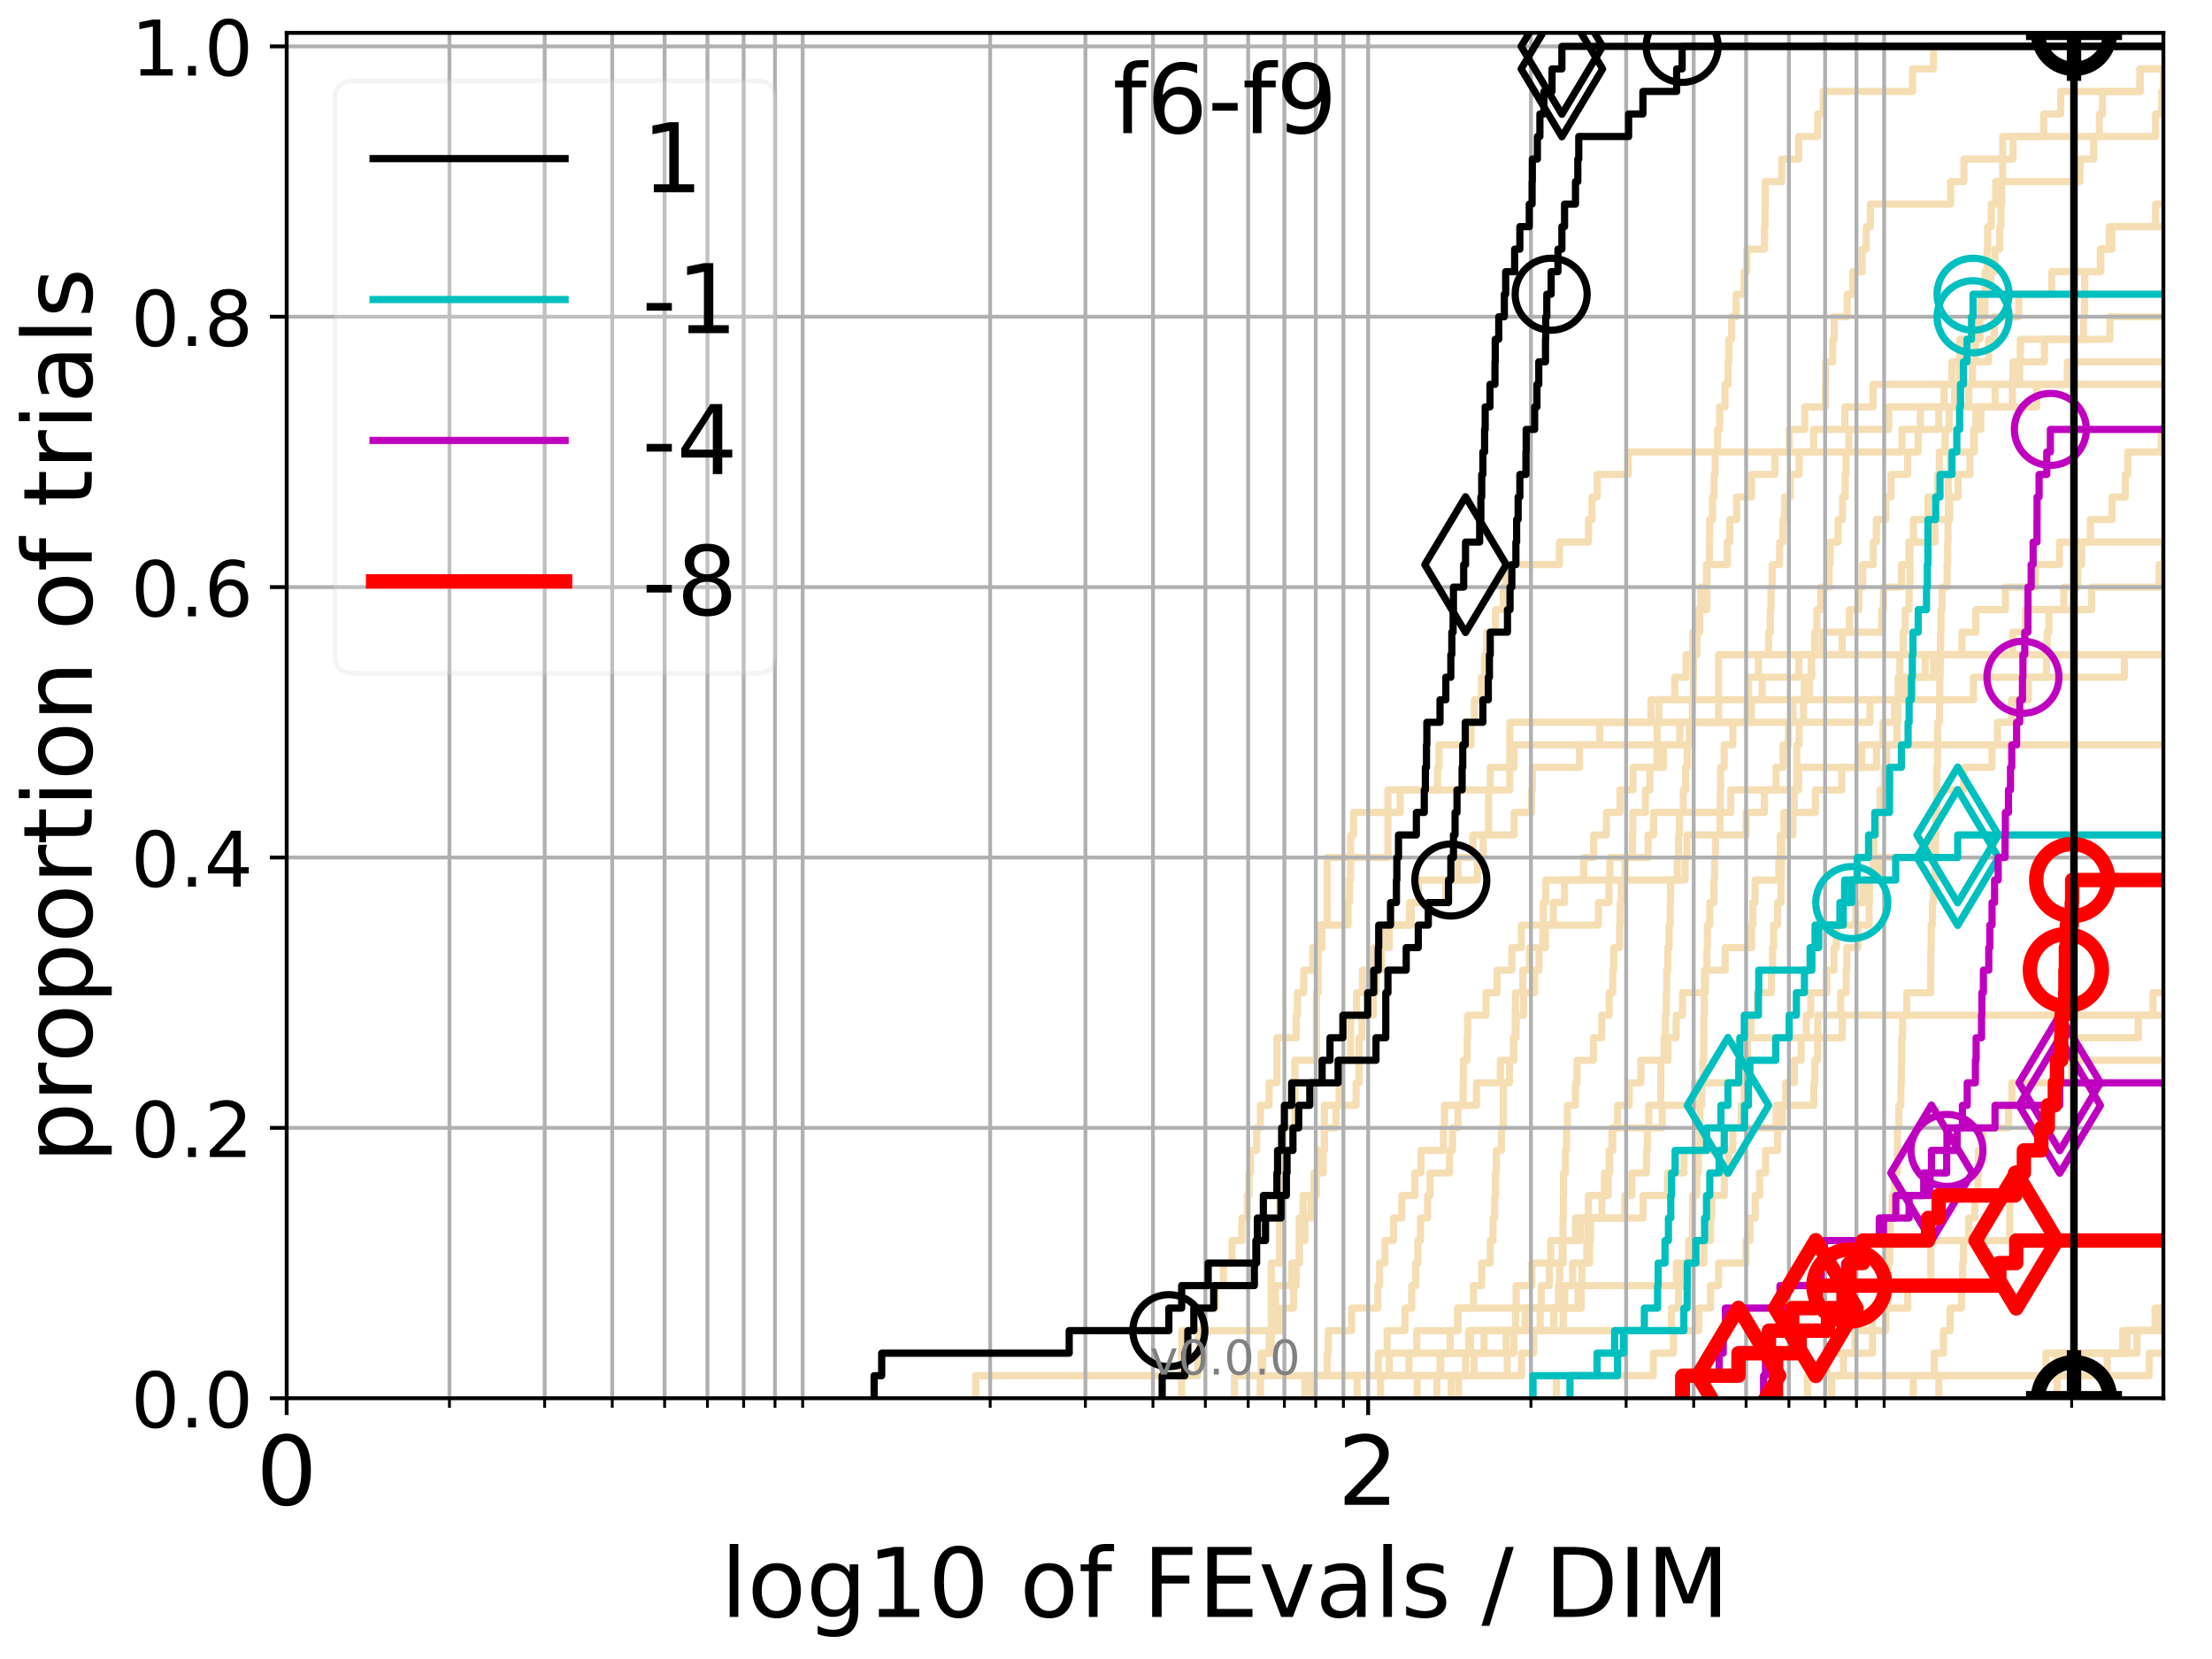 <?xml version="1.0" encoding="utf-8" standalone="no"?>
<!DOCTYPE svg PUBLIC "-//W3C//DTD SVG 1.1//EN"
  "http://www.w3.org/Graphics/SVG/1.1/DTD/svg11.dtd">
<!-- Created with matplotlib (http://matplotlib.org/) -->
<svg height="345.6pt" version="1.1" viewBox="0 0 460.8 345.6" width="460.8pt" xmlns="http://www.w3.org/2000/svg" xmlns:xlink="http://www.w3.org/1999/xlink">
 <defs>
  <style type="text/css">
*{stroke-linecap:butt;stroke-linejoin:round;}
  </style>
 </defs>
 <g id="figure_1">
  <g id="patch_1">
   <path d="M 0 345.6 
L 460.8 345.6 
L 460.8 0 
L 0 0 
z
" style="fill:#ffffff;"/>
  </g>
  <g id="axes_1">
   <g id="patch_2">
    <path d="M 59.72 291.28 
L 450.672 291.28 
L 450.672 6.845 
L 59.72 6.845 
z
" style="fill:#ffffff;"/>
   </g>
   <g id="line2d_1">
    <path clip-path="url(#pa56bb5fec3)" d="M 299.327 291.28 
L 299.327 286.586 
L 300.124 286.586 
L 300.124 281.893 
L 302.095 281.893 
L 302.095 277.199 
L 303.657 277.199 
L 303.657 272.505 
L 306.952 272.505 
L 306.952 267.812 
L 308.671 267.812 
L 308.671 263.118 
L 310.448 263.118 
L 310.448 258.424 
L 311.026 258.424 
L 311.026 253.731 
L 311.37 253.731 
L 311.37 249.037 
L 311.54 249.037 
L 311.54 244.344 
L 311.711 244.344 
L 311.711 239.65 
L 312.776 239.65 
L 312.776 234.956 
L 313.163 234.956 
L 313.163 230.263 
L 313.163 230.263 
L 313.163 225.569 
L 314.466 225.569 
L 314.466 220.875 
L 315.369 220.875 
L 315.369 216.182 
L 315.631 216.182 
L 315.631 211.488 
L 315.683 211.488 
L 315.683 206.794 
L 317.227 206.794 
L 317.227 202.101 
L 318.624 202.101 
L 318.624 197.407 
L 321.399 197.407 
L 321.399 192.713 
L 332.98 192.713 
L 332.98 188.02 
L 335.169 188.02 
L 335.169 183.326 
L 335.379 183.326 
L 335.379 178.633 
L 343.328 178.633 
L 343.328 173.939 
L 344.473 173.939 
L 344.473 169.245 
L 360.551 169.245 
L 360.551 164.552 
L 374.692 164.552 
L 374.692 159.858 
L 390.898 159.858 
L 390.898 155.164 
L 390.898 155.164 
L 390.898 155.164 
L 450.672 155.164 
" style="fill:none;stroke:#f5deb3;stroke-linecap:square;stroke-width:1.5;"/>
   </g>
   <g id="line2d_2">
    <path clip-path="url(#pa56bb5fec3)" style="fill:none;stroke:#f5deb3;stroke-linecap:square;stroke-width:1.5;"/>
   </g>
   <g id="line2d_3">
    <path clip-path="url(#pa56bb5fec3)" d="M 203.247 291.28 
L 203.247 286.586 
L 249.509 286.586 
L 249.509 281.893 
L 249.711 281.893 
L 249.711 277.199 
L 250.707 277.199 
L 250.707 272.505 
L 253.207 272.505 
L 253.207 267.812 
L 254.865 267.812 
L 254.865 263.118 
L 256.644 263.118 
L 256.644 258.424 
L 258.697 258.424 
L 258.697 253.731 
L 259.856 253.731 
L 259.856 249.037 
L 260.182 249.037 
L 260.182 244.344 
L 260.506 244.344 
L 260.506 239.65 
L 261.781 239.65 
L 261.781 234.956 
L 262.561 234.956 
L 262.561 230.263 
L 264.385 230.263 
L 264.385 225.569 
L 265.998 225.569 
L 265.998 220.875 
L 265.998 220.875 
L 265.998 216.182 
L 270.014 216.182 
L 270.014 211.488 
L 270.279 211.488 
L 270.279 206.794 
L 271.584 206.794 
L 271.584 202.101 
L 273.478 202.101 
L 273.478 197.407 
L 275.42 197.407 
L 275.42 192.713 
L 280.824 192.713 
L 280.824 188.02 
L 281.143 188.02 
L 281.143 183.326 
L 281.354 183.326 
L 281.354 178.633 
L 281.354 178.633 
L 281.354 173.939 
L 281.982 173.939 
L 281.982 169.245 
L 291.676 169.245 
L 291.676 164.552 
L 299.473 164.552 
L 299.473 159.858 
L 299.763 159.858 
L 299.763 155.164 
L 306.449 155.164 
L 306.449 150.471 
L 307.139 150.471 
L 307.139 145.777 
L 308.61 145.777 
L 308.61 141.083 
L 309.27 141.083 
L 309.27 136.39 
L 309.744 136.39 
L 309.744 131.696 
L 311.54 131.696 
L 311.54 127.002 
L 313.163 127.002 
L 313.163 122.309 
L 313.656 122.309 
L 313.656 117.615 
L 324.855 117.615 
L 324.855 112.922 
L 330.919 112.922 
L 330.919 108.228 
L 331.641 108.228 
L 331.641 103.534 
L 332.723 103.534 
L 332.723 98.841 
L 339.209 98.841 
L 339.209 94.147 
L 377.828 94.147 
L 377.828 89.453 
L 384.318 89.453 
L 384.318 84.76 
L 390.207 84.76 
L 390.207 80.066 
L 420.733 80.066 
L 420.733 75.372 
L 420.855 75.372 
L 420.855 70.679 
L 439.532 70.679 
L 439.532 65.985 
L 461.8 65.985 
" style="fill:none;stroke:#f5deb3;stroke-linecap:square;stroke-width:1.5;"/>
   </g>
   <g id="line2d_4">
    <path clip-path="url(#pa56bb5fec3)" d="M 262.561 291.28 
L 262.561 286.586 
L 313.981 286.586 
L 313.981 281.893 
L 315.369 281.893 
L 315.369 277.199 
L 323.67 277.199 
L 323.67 272.505 
L 324.637 272.505 
L 324.637 267.812 
L 324.898 267.812 
L 324.898 263.118 
L 325.415 263.118 
L 325.415 258.424 
L 325.586 258.424 
L 325.586 253.731 
L 325.671 253.731 
L 325.671 249.037 
L 325.714 249.037 
L 325.714 244.344 
L 326.095 244.344 
L 326.095 239.65 
L 326.348 239.65 
L 326.348 234.956 
L 326.516 234.956 
L 326.516 230.263 
L 328.204 230.263 
L 328.204 225.569 
L 328.526 225.569 
L 328.526 220.875 
L 331.942 220.875 
L 331.942 216.182 
L 333.673 216.182 
L 333.673 211.488 
L 335.239 211.488 
L 335.239 206.794 
L 335.97 206.794 
L 335.97 202.101 
L 336.177 202.101 
L 336.177 197.407 
L 337.365 197.407 
L 337.365 192.713 
L 337.499 192.713 
L 337.499 188.02 
L 337.733 188.02 
L 337.733 183.326 
L 338.526 183.326 
L 338.526 178.633 
L 340.074 178.633 
L 340.074 173.939 
L 340.137 173.939 
L 340.137 169.245 
L 342.761 169.245 
L 342.761 164.552 
L 343.713 164.552 
L 343.713 159.858 
L 345.193 159.858 
L 345.193 155.164 
L 345.222 155.164 
L 345.222 150.471 
L 345.564 150.471 
L 345.564 145.777 
L 348.882 145.777 
L 348.882 141.083 
L 351.237 141.083 
L 351.237 136.39 
L 352.657 136.39 
L 352.657 131.696 
L 354.108 131.696 
L 354.108 127.002 
L 355.563 127.002 
L 355.563 122.309 
L 355.61 122.309 
L 355.61 117.615 
L 359.814 117.615 
L 359.814 112.922 
L 360.363 112.922 
L 360.363 108.228 
L 361.768 108.228 
L 361.768 103.534 
L 364.886 103.534 
L 364.886 98.841 
L 369.724 98.841 
L 369.724 94.147 
L 372.729 94.147 
L 372.729 89.453 
L 375.959 89.453 
L 375.959 84.76 
L 380.275 84.76 
L 380.275 80.066 
L 380.303 80.066 
L 380.303 75.372 
L 381.787 75.372 
L 381.787 70.679 
L 382.111 70.679 
L 382.111 65.985 
L 384.804 65.985 
L 384.804 61.291 
L 385.986 61.291 
L 385.986 56.598 
L 387.934 56.598 
L 387.934 51.904 
L 388.774 51.904 
L 388.774 47.211 
L 389.634 47.211 
L 389.634 42.517 
L 406.361 42.517 
L 406.361 37.823 
L 409.123 37.823 
L 409.123 33.13 
L 419.365 33.13 
L 419.365 28.436 
L 425.753 28.436 
L 425.753 23.742 
L 429.28 23.742 
L 429.28 19.049 
L 445.852 19.049 
L 445.852 14.355 
L 458.621 14.355 
L 458.621 9.661 
L 458.621 9.661 
" style="fill:none;stroke:#f5deb3;stroke-linecap:square;stroke-width:1.5;"/>
   </g>
   <g id="line2d_5">
    <path clip-path="url(#pa56bb5fec3)" d="M 324.2 291.28 
L 324.2 286.586 
L 344.415 286.586 
L 344.415 281.893 
L 348.589 281.893 
L 348.589 277.199 
L 353.893 277.199 
L 353.893 272.505 
L 356.344 272.505 
L 356.344 267.812 
L 358 267.812 
L 358 263.118 
L 363.725 263.118 
L 363.725 258.424 
L 364.541 258.424 
L 364.541 253.731 
L 365.645 253.731 
L 365.645 249.037 
L 366.558 249.037 
L 366.558 244.344 
L 367.799 244.344 
L 367.799 239.65 
L 370.309 239.65 
L 370.309 234.956 
L 371.258 234.956 
L 371.258 230.263 
L 371.991 230.263 
L 371.991 225.569 
L 373.792 225.569 
L 373.792 220.875 
L 375.221 220.875 
L 375.221 216.182 
L 376.278 216.182 
L 376.278 211.488 
L 377.223 211.488 
L 377.223 206.794 
L 380.526 206.794 
L 380.526 202.101 
L 382.057 202.101 
L 382.057 197.407 
L 382.526 197.407 
L 382.526 192.713 
L 386.591 192.713 
L 386.591 188.02 
L 388.041 188.02 
L 388.041 183.326 
L 391.445 183.326 
L 391.445 178.633 
L 402.085 178.633 
L 402.085 173.939 
L 403.251 173.939 
L 403.251 169.245 
L 403.581 169.245 
L 403.581 164.552 
L 409.046 164.552 
L 409.046 159.858 
L 414.96 159.858 
L 414.96 155.164 
L 416.107 155.164 
L 416.107 150.471 
L 419.025 150.471 
L 419.025 145.777 
L 422.566 145.777 
L 422.566 141.083 
L 426.322 141.083 
L 426.322 136.39 
L 426.464 136.39 
L 426.464 131.696 
L 426.831 131.696 
L 426.831 127.002 
L 429.922 127.002 
L 429.922 122.309 
L 432.848 122.309 
L 432.848 117.615 
L 433.661 117.615 
L 433.661 112.922 
L 435.473 112.922 
L 435.473 108.228 
L 440 108.228 
L 440 103.534 
L 442.742 103.534 
L 442.742 98.841 
L 443.237 98.841 
L 443.237 94.147 
L 450.231 94.147 
L 450.231 89.453 
L 461.72 89.453 
L 461.72 84.76 
L 461.8 84.76 
" style="fill:none;stroke:#f5deb3;stroke-linecap:square;stroke-width:1.5;"/>
   </g>
   <g id="line2d_6"/>
   <g id="line2d_7">
    <path clip-path="url(#pa56bb5fec3)" d="M 303.857 291.28 
L 303.857 286.586 
L 307.077 286.586 
L 307.077 281.893 
L 309.151 281.893 
L 309.151 277.199 
L 348.188 277.199 
L 348.188 272.505 
L 349.671 272.505 
L 349.671 267.812 
L 350.627 267.812 
L 350.627 263.118 
L 351.79 263.118 
L 351.79 258.424 
L 352.583 258.424 
L 352.583 253.731 
L 352.632 253.731 
L 352.632 249.037 
L 353.484 249.037 
L 353.484 244.344 
L 353.773 244.344 
L 353.773 239.65 
L 354.132 239.65 
L 354.132 234.956 
L 354.132 234.956 
L 354.132 230.263 
L 354.511 230.263 
L 354.511 225.569 
L 354.747 225.569 
L 354.747 220.875 
L 354.911 220.875 
L 354.911 216.182 
L 354.958 216.182 
L 354.958 211.488 
L 355.028 211.488 
L 355.028 206.794 
L 355.262 206.794 
L 355.262 202.101 
L 355.587 202.101 
L 355.587 197.407 
L 355.679 197.407 
L 355.679 192.713 
L 356.184 192.713 
L 356.184 188.02 
L 357.044 188.02 
L 357.044 183.326 
L 357.179 183.326 
L 357.179 178.633 
L 357.357 178.633 
L 357.357 173.939 
L 358.329 173.939 
L 358.329 169.245 
L 358.372 169.245 
L 358.372 164.552 
L 358.416 164.552 
L 358.416 159.858 
L 359.174 159.858 
L 359.174 155.164 
L 360.988 155.164 
L 360.988 150.471 
L 363.979 150.471 
L 363.979 145.777 
L 364.251 145.777 
L 364.251 141.083 
L 366.299 141.083 
L 366.299 136.39 
L 368.425 136.39 
L 368.425 131.696 
L 368.797 131.696 
L 368.797 127.002 
L 368.938 127.002 
L 368.938 122.309 
L 369.184 122.309 
L 369.184 117.615 
L 370.735 117.615 
L 370.735 112.922 
L 371.426 112.922 
L 371.426 108.228 
L 371.759 108.228 
L 371.759 103.534 
L 372.924 103.534 
L 372.924 98.841 
L 374.786 98.841 
L 374.786 94.147 
L 396.204 94.147 
L 396.204 89.453 
L 400.05 89.453 
L 400.05 84.76 
L 404.982 84.76 
L 404.982 80.066 
L 406.614 80.066 
L 406.614 75.372 
L 414.254 75.372 
L 414.254 70.679 
L 415.459 70.679 
L 415.459 65.985 
L 420.537 65.985 
L 420.537 61.291 
L 427.421 61.291 
L 427.421 56.598 
L 437.616 56.598 
L 437.616 51.904 
L 439.382 51.904 
L 439.382 47.211 
L 449.051 47.211 
L 449.051 42.517 
L 459.797 42.517 
L 459.797 37.823 
L 461.8 37.823 
" style="fill:none;stroke:#f5deb3;stroke-linecap:square;stroke-width:1.5;"/>
   </g>
   <g id="line2d_8">
    <path clip-path="url(#pa56bb5fec3)" d="M 459.659 291.28 
L 459.659 286.586 
L 459.868 286.586 
L 459.868 281.893 
L 461.8 281.893 
" style="fill:none;stroke:#f5deb3;stroke-linecap:square;stroke-width:1.5;"/>
   </g>
   <g id="line2d_9">
    <path clip-path="url(#pa56bb5fec3)" d="M 271.841 291.28 
L 271.841 286.586 
L 293.519 286.586 
L 293.519 281.893 
L 305.942 281.893 
L 305.942 277.199 
L 325.671 277.199 
L 325.671 272.505 
L 328.727 272.505 
L 328.727 267.812 
L 329.521 267.812 
L 329.521 263.118 
L 330.573 263.118 
L 330.573 258.424 
L 330.766 258.424 
L 330.766 253.731 
L 338.493 253.731 
L 338.493 249.037 
L 339.947 249.037 
L 339.947 244.344 
L 343 244.344 
L 343 239.65 
L 343.18 239.65 
L 343.18 234.956 
L 343.477 234.956 
L 343.477 230.263 
L 345.959 230.263 
L 345.959 225.569 
L 345.987 225.569 
L 345.987 220.875 
L 346.658 220.875 
L 346.658 216.182 
L 346.935 216.182 
L 346.935 211.488 
L 347.127 211.488 
L 347.127 206.794 
L 347.21 206.794 
L 347.21 202.101 
L 347.429 202.101 
L 347.429 197.407 
L 347.701 197.407 
L 347.701 192.713 
L 347.945 192.713 
L 347.945 188.02 
L 347.999 188.02 
L 347.999 183.326 
L 349.383 183.326 
L 349.383 178.633 
L 349.671 178.633 
L 349.671 173.939 
L 349.853 173.939 
L 349.853 169.245 
L 350.678 169.245 
L 350.678 164.552 
L 351.136 164.552 
L 351.136 159.858 
L 351.489 159.858 
L 351.489 155.164 
L 352.509 155.164 
L 352.509 150.471 
L 352.559 150.471 
L 352.559 145.777 
L 352.73 145.777 
L 352.73 141.083 
L 352.779 141.083 
L 352.779 136.39 
L 353.533 136.39 
L 353.533 131.696 
L 353.749 131.696 
L 353.749 127.002 
L 354.298 127.002 
L 354.298 122.309 
L 355.494 122.309 
L 355.494 117.615 
L 356.093 117.615 
L 356.093 112.922 
L 356.138 112.922 
L 356.138 108.228 
L 356.752 108.228 
L 356.752 103.534 
L 357.089 103.534 
L 357.089 98.841 
L 357.29 98.841 
L 357.29 94.147 
L 357.801 94.147 
L 357.801 89.453 
L 358.241 89.453 
L 358.241 84.76 
L 359.346 84.76 
L 359.346 80.066 
L 359.984 80.066 
L 359.984 75.372 
L 360.173 75.372 
L 360.173 70.679 
L 360.739 70.679 
L 360.739 65.985 
L 361.666 65.985 
L 361.666 61.291 
L 363.332 61.291 
L 363.332 56.598 
L 363.901 56.598 
L 363.901 51.904 
L 367.564 51.904 
L 367.564 47.211 
L 367.691 47.211 
L 367.691 42.517 
L 367.727 42.517 
L 367.727 37.823 
L 371.174 37.823 
L 371.174 33.13 
L 374.692 33.13 
L 374.692 28.436 
L 378.672 28.436 
L 378.672 23.742 
L 379.812 23.742 
L 379.812 19.049 
L 398.411 19.049 
L 398.411 14.355 
L 402.786 14.355 
L 402.786 9.661 
L 402.786 9.661 
L 402.786 9.661 
L 450.672 9.661 
" style="fill:none;stroke:#f5deb3;stroke-linecap:square;stroke-width:1.5;"/>
   </g>
   <g id="line2d_10">
    <path clip-path="url(#pa56bb5fec3)" d="M 428.547 291.28 
L 428.547 286.586 
L 447.737 286.586 
L 447.737 281.893 
L 456.287 281.893 
L 456.287 277.199 
L 461.8 277.199 
" style="fill:none;stroke:#f5deb3;stroke-linecap:square;stroke-width:1.5;"/>
   </g>
   <g id="line2d_11">
    <path clip-path="url(#pa56bb5fec3)" d="M 273.478 291.28 
L 273.478 286.586 
L 316.973 286.586 
L 316.973 281.893 
L 319.502 281.893 
L 319.502 277.199 
L 320.838 277.199 
L 320.838 272.505 
L 325.968 272.505 
L 325.968 267.812 
L 327.593 267.812 
L 327.593 263.118 
L 331.148 263.118 
L 331.148 258.424 
L 331.338 258.424 
L 331.338 253.731 
L 333.709 253.731 
L 333.709 249.037 
L 334.248 249.037 
L 334.248 244.344 
L 335.344 244.344 
L 335.344 239.65 
L 335.97 239.65 
L 335.97 234.956 
L 346.268 234.956 
L 346.268 230.263 
L 352.975 230.263 
L 352.975 225.569 
L 362.696 225.569 
L 362.696 220.875 
L 362.856 220.875 
L 362.856 216.182 
L 383.789 216.182 
L 383.789 211.488 
L 461.8 211.488 
" style="fill:none;stroke:#f5deb3;stroke-linecap:square;stroke-width:1.5;"/>
   </g>
   <g id="line2d_12">
    <path clip-path="url(#pa56bb5fec3)" d="M 257.166 291.28 
L 257.166 286.586 
L 263.024 286.586 
L 263.024 281.893 
L 264.83 281.893 
L 264.83 277.199 
L 265.709 277.199 
L 265.709 272.505 
L 265.709 272.505 
L 265.709 267.812 
L 269.074 267.812 
L 269.074 263.118 
L 270.674 263.118 
L 270.674 258.424 
L 270.674 258.424 
L 270.674 253.731 
L 271.455 253.731 
L 271.455 249.037 
L 273.725 249.037 
L 273.725 244.344 
L 274.459 244.344 
L 274.459 239.65 
L 275.894 239.65 
L 275.894 234.956 
L 275.894 234.956 
L 275.894 230.263 
L 282.5 230.263 
L 282.5 225.569 
L 283.114 225.569 
L 283.114 220.875 
L 283.114 220.875 
L 283.114 216.182 
L 283.721 216.182 
L 283.721 211.488 
L 286.074 211.488 
L 286.074 206.794 
L 286.645 206.794 
L 286.645 202.101 
L 287.768 202.101 
L 287.768 197.407 
L 289.405 197.407 
L 289.405 192.713 
L 294.01 192.713 
L 294.01 188.02 
L 295.454 188.02 
L 295.454 183.326 
L 303.724 183.326 
L 303.724 178.633 
L 306.827 178.633 
L 306.827 173.939 
L 310.097 173.939 
L 310.097 169.245 
L 310.097 169.245 
L 310.097 164.552 
L 310.448 164.552 
L 310.448 159.858 
L 315.421 159.858 
L 315.421 155.164 
L 351.915 155.164 
L 351.915 150.471 
L 364.848 150.471 
L 364.848 145.777 
L 411.11 145.777 
L 411.11 141.083 
L 442.547 141.083 
L 442.547 136.39 
L 461.8 136.39 
" style="fill:none;stroke:#f5deb3;stroke-linecap:square;stroke-width:1.5;"/>
   </g>
   <g id="line2d_13">
    <path clip-path="url(#pa56bb5fec3)" d="M 376.535 291.28 
L 376.535 286.586 
L 380.567 286.586 
L 380.567 281.893 
L 390.059 281.893 
L 390.059 277.199 
L 390.059 277.199 
L 390.059 272.505 
L 397.419 272.505 
L 397.419 267.812 
L 402.237 267.812 
L 402.237 263.118 
L 402.237 263.118 
L 402.237 258.424 
L 418.682 258.424 
L 418.682 253.731 
L 418.682 253.731 
L 418.682 249.037 
L 421.237 249.037 
L 421.237 244.344 
L 421.237 244.344 
L 421.237 239.65 
L 425.126 239.65 
L 425.126 234.956 
L 426.944 234.956 
L 426.944 230.263 
L 427.341 230.263 
L 427.341 225.569 
L 431.569 225.569 
L 431.569 220.875 
L 431.569 220.875 
L 431.569 220.875 
L 450.672 220.875 
" style="fill:none;stroke:#f5deb3;stroke-linecap:square;stroke-width:1.5;"/>
   </g>
   <g id="line2d_14">
    <path clip-path="url(#pa56bb5fec3)" d="M 295.216 291.28 
L 295.216 286.586 
L 299.98 286.586 
L 299.98 281.893 
L 313.765 281.893 
L 313.765 277.199 
L 317.73 277.199 
L 317.73 272.505 
L 321.072 272.505 
L 321.072 267.812 
L 322.774 267.812 
L 322.774 263.118 
L 325.628 263.118 
L 325.628 258.424 
L 329.205 258.424 
L 329.205 253.731 
L 330.881 253.731 
L 330.881 249.037 
L 335.029 249.037 
L 335.029 244.344 
L 335.239 244.344 
L 335.239 239.65 
L 335.797 239.65 
L 335.797 234.956 
L 336.961 234.956 
L 336.961 230.263 
L 339.403 230.263 
L 339.403 225.569 
L 341.82 225.569 
L 341.82 220.875 
L 347.456 220.875 
L 347.456 216.182 
L 349.173 216.182 
L 349.173 211.488 
L 350.499 211.488 
L 350.499 206.794 
L 355.075 206.794 
L 355.075 202.101 
L 359.388 202.101 
L 359.388 197.407 
L 364.886 197.407 
L 364.886 192.713 
L 365.153 192.713 
L 365.153 188.02 
L 365.607 188.02 
L 365.607 183.326 
L 370.565 183.326 
L 370.565 178.633 
L 370.87 178.633 
L 370.87 173.939 
L 371.626 173.939 
L 371.626 169.245 
L 378.179 169.245 
L 378.179 164.552 
L 383.672 164.552 
L 383.672 159.858 
L 387.826 159.858 
L 387.826 155.164 
L 392.249 155.164 
L 392.249 150.471 
L 394.679 150.471 
L 394.679 145.777 
L 398.315 145.777 
L 398.315 141.083 
L 401.055 141.083 
L 401.055 136.39 
L 408.727 136.39 
L 408.727 131.696 
L 411.605 131.696 
L 411.605 127.002 
L 417.757 127.002 
L 417.757 122.309 
L 424.031 122.309 
L 424.031 117.615 
L 429.023 117.615 
L 429.023 112.922 
L 461.8 112.922 
" style="fill:none;stroke:#f5deb3;stroke-linecap:square;stroke-width:1.5;"/>
   </g>
   <g id="line2d_15">
    <path clip-path="url(#pa56bb5fec3)" style="fill:none;stroke:#f5deb3;stroke-linecap:square;stroke-width:1.5;"/>
   </g>
   <g id="line2d_16">
    <path clip-path="url(#pa56bb5fec3)" d="M 456.396 291.28 
L 456.396 286.586 
L 457.568 286.586 
L 457.568 281.893 
L 461.8 281.893 
" style="fill:none;stroke:#f5deb3;stroke-linecap:square;stroke-width:1.5;"/>
   </g>
   <g id="line2d_17">
    <path clip-path="url(#pa56bb5fec3)" d="M 381.475 291.28 
L 381.475 286.586 
L 402.918 286.586 
L 402.918 281.893 
L 404.873 281.893 
L 404.873 277.199 
L 406.23 277.199 
L 406.23 272.505 
L 408.61 272.505 
L 408.61 267.812 
L 408.852 267.812 
L 408.852 263.118 
L 409.046 263.118 
L 409.046 258.424 
L 410.127 258.424 
L 410.127 253.731 
L 411.355 253.731 
L 411.355 249.037 
L 412.059 249.037 
L 412.059 244.344 
L 412.132 244.344 
L 412.132 239.65 
L 413.048 239.65 
L 413.048 234.956 
L 418.42 234.956 
L 418.42 230.263 
L 419.119 230.263 
L 419.119 225.569 
L 428.739 225.569 
L 428.739 220.875 
L 432.369 220.875 
L 432.369 216.182 
L 445.46 216.182 
L 445.46 211.488 
L 448.514 211.488 
L 448.514 206.794 
L 451.53 206.794 
L 451.53 202.101 
L 452.693 202.101 
L 452.693 197.407 
L 453.158 197.407 
L 453.158 192.713 
L 453.54 192.713 
L 453.54 188.02 
L 453.879 188.02 
L 453.879 183.326 
L 455.516 183.326 
L 455.516 178.633 
L 455.884 178.633 
L 455.884 173.939 
L 455.92 173.939 
L 455.92 169.245 
L 456.083 169.245 
L 456.083 164.552 
L 457.456 164.552 
L 457.456 159.858 
L 458.214 159.858 
L 458.214 155.164 
L 458.519 155.164 
L 458.519 150.471 
L 459.049 150.471 
L 459.049 145.777 
L 459.535 145.777 
L 459.535 141.083 
L 459.698 141.083 
L 459.698 136.39 
L 460.411 136.39 
L 460.411 131.696 
L 460.446 131.696 
L 460.446 127.002 
L 461.242 127.002 
L 461.242 122.309 
L 461.8 122.309 
" style="fill:none;stroke:#f5deb3;stroke-linecap:square;stroke-width:1.5;"/>
   </g>
   <g id="line2d_18">
    <path clip-path="url(#pa56bb5fec3)" d="M 262.561 291.28 
L 262.561 286.586 
L 262.716 286.586 
L 262.716 281.893 
L 264.385 281.893 
L 264.385 277.199 
L 266.857 277.199 
L 266.857 272.505 
L 269.479 272.505 
L 269.479 267.812 
L 270.014 267.812 
L 270.014 263.118 
L 270.674 263.118 
L 270.674 258.424 
L 271.841 258.424 
L 271.841 253.731 
L 273.105 253.731 
L 273.105 249.037 
L 274.215 249.037 
L 274.215 244.344 
L 275.658 244.344 
L 275.658 239.65 
L 275.894 239.65 
L 275.894 234.956 
L 278.309 234.956 
L 278.309 230.263 
L 278.978 230.263 
L 278.978 225.569 
L 279.198 225.569 
L 279.198 220.875 
L 281.354 220.875 
L 281.354 216.182 
L 281.354 216.182 
L 281.354 211.488 
L 282.603 211.488 
L 282.603 206.794 
L 283.821 206.794 
L 283.821 202.101 
L 286.265 202.101 
L 286.265 197.407 
L 288.319 197.407 
L 288.319 192.713 
L 293.602 192.713 
L 293.602 188.02 
L 301.19 188.02 
L 301.19 183.326 
L 307.757 183.326 
L 307.757 178.633 
L 308.971 178.633 
L 308.971 173.939 
L 315.421 173.939 
L 315.421 169.245 
L 319.065 169.245 
L 319.065 164.552 
L 319.212 164.552 
L 319.212 159.858 
L 329.046 159.858 
L 329.046 155.164 
L 333.273 155.164 
L 333.273 150.471 
L 343.919 150.471 
L 343.919 145.777 
L 367.091 145.777 
L 367.091 141.083 
L 374.724 141.083 
L 374.724 136.39 
L 383.763 136.39 
L 383.763 131.696 
L 385.26 131.696 
L 385.26 127.002 
L 387.249 127.002 
L 387.249 122.309 
L 388.029 122.309 
L 388.029 117.615 
L 390.242 117.615 
L 390.242 112.922 
L 390.875 112.922 
L 390.875 108.228 
L 392.825 108.228 
L 392.825 103.534 
L 393.935 103.534 
L 393.935 98.841 
L 397.399 98.841 
L 397.399 94.147 
L 399.573 94.147 
L 399.573 89.453 
L 403.875 89.453 
L 403.875 84.76 
L 424.276 84.76 
L 424.276 80.066 
L 424.276 80.066 
L 424.276 80.066 
L 450.672 80.066 
" style="fill:none;stroke:#f5deb3;stroke-linecap:square;stroke-width:1.5;"/>
   </g>
   <g id="line2d_19">
    <path clip-path="url(#pa56bb5fec3)" d="M 438.171 291.28 
L 438.171 286.586 
L 438.947 286.586 
L 438.947 281.893 
L 443.129 281.893 
L 443.129 277.199 
L 448.921 277.199 
L 448.921 272.505 
L 453.148 272.505 
L 453.148 267.812 
L 455.729 267.812 
L 455.729 263.118 
L 455.997 263.118 
L 456 253.731 
L 456.903 253.731 
L 456.903 249.037 
L 457.147 249.037 
L 457.147 244.344 
L 458.7 244.344 
L 458.7 239.65 
L 460.37 239.65 
L 460.37 234.956 
L 461.8 234.956 
L 461.8 234.956 
" style="fill:none;stroke:#f5deb3;stroke-linecap:square;stroke-width:1.5;"/>
   </g>
   <g id="line2d_20">
    <path clip-path="url(#pa56bb5fec3)" d="M 282.706 291.28 
L 282.706 286.586 
L 287.116 286.586 
L 287.116 281.893 
L 288.955 281.893 
L 288.955 277.199 
L 292.69 277.199 
L 292.69 272.505 
L 294.092 272.505 
L 294.092 267.812 
L 294.898 267.812 
L 294.898 263.118 
L 295.375 263.118 
L 295.375 258.424 
L 295.926 258.424 
L 295.926 253.731 
L 297.391 253.731 
L 297.391 249.037 
L 297.92 249.037 
L 297.92 244.344 
L 301.957 244.344 
L 301.957 239.65 
L 302.576 239.65 
L 302.576 234.956 
L 303.724 234.956 
L 303.724 230.263 
L 304.78 230.263 
L 304.78 225.569 
L 304.845 225.569 
L 304.845 220.875 
L 305.622 220.875 
L 305.622 216.182 
L 305.75 216.182 
L 305.75 211.488 
L 309.567 211.488 
L 309.567 206.794 
L 311.881 206.794 
L 311.881 202.101 
L 314.946 202.101 
L 314.946 197.407 
L 316.922 197.407 
L 316.922 192.713 
L 321.492 192.713 
L 321.492 188.02 
L 322 188.02 
L 322 183.326 
L 329.914 183.326 
L 329.914 178.633 
L 331.979 178.633 
L 331.979 173.939 
L 334.64 173.939 
L 334.64 169.245 
L 337.466 169.245 
L 337.466 164.552 
L 340.169 164.552 
L 340.169 159.858 
L 346.519 159.858 
L 346.519 155.164 
L 349.931 155.164 
L 349.931 150.471 
L 389.542 150.471 
L 389.542 145.777 
L 396.766 145.777 
L 396.766 141.083 
L 402.804 141.083 
L 402.804 136.39 
L 419.27 136.39 
L 419.27 131.696 
L 421.921 131.696 
L 421.921 127.002 
L 435.717 127.002 
L 435.717 122.309 
L 449.795 122.309 
L 449.795 117.615 
L 450.885 117.615 
L 450.885 112.922 
L 453.497 112.922 
L 453.497 108.228 
L 461.8 108.228 
" style="fill:none;stroke:#f5deb3;stroke-linecap:square;stroke-width:1.5;"/>
   </g>
   <g id="line2d_21"/>
   <g id="line2d_22">
    <path clip-path="url(#pa56bb5fec3)" d="M 273.229 291.28 
L 273.229 286.586 
L 276.48 286.586 
L 276.48 281.893 
L 276.712 281.893 
L 276.712 277.199 
L 281.564 277.199 
L 281.564 272.505 
L 287.022 272.505 
L 287.022 267.812 
L 287.396 267.812 
L 287.396 263.118 
L 288.502 263.118 
L 288.502 258.424 
L 290.291 258.424 
L 290.291 253.731 
L 292.017 253.731 
L 292.017 249.037 
L 294.737 249.037 
L 294.737 244.344 
L 296.004 244.344 
L 296.004 239.65 
L 300.695 239.65 
L 300.695 234.956 
L 300.908 234.956 
L 300.908 230.263 
L 307.573 230.263 
L 307.573 225.569 
L 312.554 225.569 
L 312.554 220.875 
L 315.263 220.875 
L 315.263 216.182 
L 315.84 216.182 
L 315.84 211.488 
L 317.378 211.488 
L 317.378 206.794 
L 319.695 206.794 
L 319.695 202.101 
L 320.602 202.101 
L 320.602 197.407 
L 321.954 197.407 
L 321.954 192.713 
L 323.582 192.713 
L 323.582 188.02 
L 325.926 188.02 
L 325.926 183.326 
L 351.035 183.326 
L 351.035 178.633 
L 351.439 178.633 
L 351.439 173.939 
L 363.764 173.939 
L 363.764 169.245 
L 367.546 169.245 
L 367.546 164.552 
L 369.983 164.552 
L 369.983 159.858 
L 371.459 159.858 
L 371.459 155.164 
L 372.582 155.164 
L 372.582 150.471 
L 373.521 150.471 
L 373.521 145.777 
L 375.882 145.777 
L 375.882 141.083 
L 377.43 141.083 
L 377.43 136.39 
L 379.601 136.39 
L 379.601 131.696 
L 392.019 131.696 
L 392.019 127.002 
L 392.358 127.002 
L 392.358 122.309 
L 396.114 122.309 
L 396.114 117.615 
L 397.654 117.615 
L 397.654 112.922 
L 403.076 112.922 
L 403.076 108.228 
L 406.156 108.228 
L 406.156 103.534 
L 407.885 103.534 
L 407.885 98.841 
L 410.391 98.841 
L 410.391 94.147 
L 411.281 94.147 
L 411.281 89.453 
L 412.646 89.453 
L 412.646 84.76 
L 415.608 84.76 
L 415.608 80.066 
L 430.67 80.066 
L 430.67 75.372 
L 461.8 75.372 
" style="fill:none;stroke:#f5deb3;stroke-linecap:square;stroke-width:1.5;"/>
   </g>
   <g id="line2d_23">
    <path clip-path="url(#pa56bb5fec3)" d="M 403.892 291.28 
L 403.892 286.586 
L 426.202 286.586 
L 426.202 281.893 
L 445.186 281.893 
L 445.186 277.199 
L 452.925 277.199 
L 452.925 272.505 
L 453.296 272.505 
L 453.296 267.812 
L 453.559 267.812 
L 453.559 263.118 
L 453.74 263.118 
L 453.74 258.424 
L 453.917 258.424 
L 453.917 253.731 
L 454.901 253.731 
L 454.901 249.037 
L 455.537 249.037 
L 455.537 244.344 
L 455.896 244.344 
L 455.896 239.65 
L 456.251 239.65 
L 456.251 234.956 
L 457.245 234.956 
L 457.245 230.263 
L 458.217 230.263 
L 458.217 225.569 
L 458.378 225.569 
L 458.378 220.875 
L 459.18 220.875 
L 459.18 216.182 
L 460.207 216.182 
L 460.207 211.488 
L 461.8 211.488 
" style="fill:none;stroke:#f5deb3;stroke-linecap:square;stroke-width:1.5;"/>
   </g>
   <g id="line2d_24">
    <path clip-path="url(#pa56bb5fec3)" d="M 302.302 291.28 
L 302.302 286.586 
L 305.3 286.586 
L 305.3 281.893 
L 306.323 281.893 
L 306.323 277.199 
L 315.736 277.199 
L 315.736 272.505 
L 315.84 272.505 
L 315.84 267.812 
L 319.114 267.812 
L 319.114 263.118 
L 323.045 263.118 
L 323.045 258.424 
L 328.204 258.424 
L 328.204 253.731 
L 342.277 253.731 
L 342.277 249.037 
L 347.374 249.037 
L 347.374 244.344 
L 350.806 244.344 
L 350.806 239.65 
L 359.195 239.65 
L 359.195 234.956 
L 370 234.956 
L 370 230.263 
L 377.858 230.263 
L 377.858 225.569 
L 378.077 225.569 
L 378.077 220.875 
L 378.658 220.875 
L 378.658 216.182 
L 378.686 216.182 
L 378.686 211.488 
L 383.45 211.488 
L 383.45 206.794 
L 384.588 206.794 
L 384.588 202.101 
L 384.741 202.101 
L 384.741 197.407 
L 387.018 197.407 
L 387.018 192.713 
L 389.369 192.713 
L 389.369 188.02 
L 389.427 188.02 
L 389.427 183.326 
L 390.196 183.326 
L 390.196 178.633 
L 390.355 178.633 
L 390.355 173.939 
L 390.898 173.939 
L 390.898 169.245 
L 391.633 169.245 
L 391.633 164.552 
L 392.543 164.552 
L 392.543 159.858 
L 392.976 159.858 
L 392.976 155.164 
L 395.196 155.164 
L 395.196 150.471 
L 395.361 150.471 
L 395.361 145.777 
L 395.432 145.777 
L 395.432 141.083 
L 395.779 141.083 
L 395.779 136.39 
L 396.476 136.39 
L 396.476 131.696 
L 396.885 131.696 
L 396.885 127.002 
L 397.703 127.002 
L 397.703 122.309 
L 397.869 122.309 
L 397.869 117.615 
L 397.888 117.615 
L 397.888 112.922 
L 398.604 112.922 
L 398.604 108.228 
L 401.618 108.228 
L 401.618 103.534 
L 403.659 103.534 
L 403.659 98.841 
L 403.995 98.841 
L 403.995 94.147 
L 405.209 94.147 
L 405.209 89.453 
L 406.041 89.453 
L 406.041 84.76 
L 407.213 84.76 
L 407.213 80.066 
L 408.201 80.066 
L 408.201 75.372 
L 408.288 75.372 
L 408.288 70.679 
L 412.459 70.679 
L 412.459 65.985 
L 413.489 65.985 
L 413.489 61.291 
L 414.712 61.291 
L 414.712 56.598 
L 415.574 56.598 
L 415.574 51.904 
L 416.568 51.904 
L 416.568 47.211 
L 416.853 47.211 
L 416.853 42.517 
L 417.011 42.517 
L 417.011 37.823 
L 417.189 37.823 
L 417.189 33.13 
L 417.202 33.13 
L 417.202 28.436 
L 449.041 28.436 
L 449.041 23.742 
L 450.324 23.742 
L 450.324 19.049 
L 450.663 19.049 
L 450.663 14.355 
L 461.8 14.355 
" style="fill:none;stroke:#f5deb3;stroke-linecap:square;stroke-width:1.5;"/>
   </g>
   <g id="line2d_25">
    <path clip-path="url(#pa56bb5fec3)" style="fill:none;stroke:#f5deb3;stroke-linecap:square;stroke-width:1.5;"/>
   </g>
   <g id="line2d_26">
    <path clip-path="url(#pa56bb5fec3)" d="M 381.583 291.28 
L 381.583 286.586 
L 384.035 286.586 
L 384.035 281.893 
L 386.419 281.893 
L 386.419 277.199 
L 392.825 277.199 
L 392.825 272.505 
L 393.319 272.505 
L 393.319 267.812 
L 393.415 267.812 
L 393.415 263.118 
L 393.692 263.118 
L 393.692 258.424 
L 393.745 258.424 
L 393.745 253.731 
L 394.178 253.731 
L 394.178 249.037 
L 394.669 249.037 
L 394.669 244.344 
L 395.258 244.344 
L 395.258 239.65 
L 395.289 239.65 
L 395.289 234.956 
L 395.586 234.956 
L 395.586 230.263 
L 395.992 230.263 
L 395.992 225.569 
L 396.114 225.569 
L 396.114 220.875 
L 396.174 220.875 
L 396.174 216.182 
L 396.335 216.182 
L 396.335 211.488 
L 397.212 211.488 
L 397.212 206.794 
L 402.201 206.794 
L 402.201 202.101 
L 402.246 202.101 
L 402.246 197.407 
L 402.308 197.407 
L 402.308 192.713 
L 402.556 192.713 
L 402.556 188.02 
L 402.777 188.02 
L 402.777 183.326 
L 403.111 183.326 
L 403.111 178.633 
L 403.207 178.633 
L 403.207 173.939 
L 403.32 173.939 
L 403.32 169.245 
L 403.468 169.245 
L 403.468 164.552 
L 403.477 164.552 
L 403.477 159.858 
L 403.616 159.858 
L 403.616 155.164 
L 403.642 155.164 
L 403.642 150.471 
L 404.038 150.471 
L 404.038 145.777 
L 404.09 145.777 
L 404.09 141.083 
L 404.193 141.083 
L 404.193 136.39 
L 404.227 136.39 
L 404.227 131.696 
L 404.338 131.696 
L 404.338 127.002 
L 404.576 127.002 
L 404.576 122.309 
L 405.61 122.309 
L 405.61 117.615 
L 405.735 117.615 
L 405.735 112.922 
L 405.809 112.922 
L 405.809 108.228 
L 405.867 108.228 
L 405.867 103.534 
L 405.884 103.534 
L 405.884 98.841 
L 406.263 98.841 
L 406.263 94.147 
L 411.155 94.147 
L 411.155 89.453 
L 411.598 89.453 
L 411.598 84.76 
L 419.226 84.76 
L 419.226 80.066 
L 419.333 80.066 
L 419.333 75.372 
L 425.89 75.372 
L 425.89 70.679 
L 434.039 70.679 
L 434.039 65.985 
L 434.234 65.985 
L 434.234 61.291 
L 434.28 61.291 
L 434.28 56.598 
L 437.525 56.598 
L 437.525 51.904 
L 439.946 51.904 
L 439.946 47.211 
L 461.455 47.211 
L 461.455 42.517 
L 461.8 42.517 
" style="fill:none;stroke:#f5deb3;stroke-linecap:square;stroke-width:1.5;"/>
   </g>
   <g id="line2d_27"/>
   <g id="line2d_28">
    <path clip-path="url(#pa56bb5fec3)" d="M 287.582 291.28 
L 287.582 286.586 
L 289.405 286.586 
L 289.405 281.893 
L 295.137 281.893 
L 295.137 277.199 
L 303.724 277.199 
L 303.724 272.505 
L 329.403 272.505 
L 329.403 267.812 
L 349.225 267.812 
L 349.225 263.118 
L 354.958 263.118 
L 354.958 258.424 
L 356.344 258.424 
L 356.344 253.731 
L 356.571 253.731 
L 356.571 249.037 
L 359.217 249.037 
L 359.217 244.344 
L 360.11 244.344 
L 360.11 239.65 
L 360.967 239.65 
L 360.967 234.956 
L 362.716 234.956 
L 362.716 230.263 
L 363.352 230.263 
L 363.352 225.569 
L 363.862 225.569 
L 363.862 220.875 
L 364.018 220.875 
L 364.018 216.182 
L 364.733 216.182 
L 364.733 211.488 
L 366.038 211.488 
L 366.038 206.794 
L 369.026 206.794 
L 369.026 202.101 
L 369.254 202.101 
L 369.254 197.407 
L 369.481 197.407 
L 369.481 192.713 
L 370.309 192.713 
L 370.309 188.02 
L 371.006 188.02 
L 371.006 183.326 
L 371.09 183.326 
L 371.09 178.633 
L 371.191 178.633 
L 371.191 173.939 
L 373.505 173.939 
L 373.505 169.245 
L 373.761 169.245 
L 373.761 164.552 
L 374.284 164.552 
L 374.284 159.858 
L 374.3 159.858 
L 374.3 155.164 
L 374.771 155.164 
L 374.771 150.471 
L 375.714 150.471 
L 375.714 145.777 
L 376.955 145.777 
L 376.955 141.083 
L 377.297 141.083 
L 377.297 136.39 
L 378.033 136.39 
L 378.033 131.696 
L 378.499 131.696 
L 378.499 127.002 
L 379.302 127.002 
L 379.302 122.309 
L 381.037 122.309 
L 381.037 117.615 
L 381.229 117.615 
L 381.229 112.922 
L 382.897 112.922 
L 382.897 108.228 
L 383.828 108.228 
L 383.828 103.534 
L 384.383 103.534 
L 384.383 98.841 
L 384.562 98.841 
L 384.562 94.147 
L 385.147 94.147 
L 385.147 89.453 
L 393.458 89.453 
L 393.458 84.76 
L 410.134 84.76 
L 410.134 80.066 
L 410.887 80.066 
L 410.887 75.372 
L 411.547 75.372 
L 411.547 70.679 
L 411.701 70.679 
L 411.701 65.985 
L 412.675 65.985 
L 412.675 61.291 
L 413.524 61.291 
L 413.524 56.598 
L 413.933 56.598 
L 413.933 51.904 
L 414.073 51.904 
L 414.073 47.211 
L 414.816 47.211 
L 414.816 42.517 
L 415.75 42.517 
L 415.75 37.823 
L 433.303 37.823 
L 433.303 33.13 
L 436.146 33.13 
L 436.146 28.436 
L 437.339 28.436 
L 437.339 23.742 
L 437.982 23.742 
L 437.982 19.049 
L 445.772 19.049 
L 445.772 14.355 
L 461.8 14.355 
" style="fill:none;stroke:#f5deb3;stroke-linecap:square;stroke-width:1.5;"/>
   </g>
   <g id="line2d_29">
    <path clip-path="url(#pa56bb5fec3)" d="M 246.163 291.28 
L 246.163 286.586 
L 246.163 286.586 
L 246.163 281.893 
L 246.163 281.893 
L 246.163 277.199 
L 264.83 277.199 
L 264.83 272.505 
L 264.83 272.505 
L 264.83 267.812 
L 264.83 267.812 
L 264.83 263.118 
L 266.572 263.118 
L 266.572 258.424 
L 266.572 258.424 
L 266.572 253.731 
L 266.572 253.731 
L 266.572 249.037 
L 266.998 249.037 
L 266.998 244.344 
L 266.998 244.344 
L 266.998 239.65 
L 266.998 239.65 
L 266.998 234.956 
L 269.747 234.956 
L 269.747 230.263 
L 269.747 230.263 
L 269.747 225.569 
L 269.747 225.569 
L 269.747 220.875 
L 274.215 220.875 
L 274.215 216.182 
L 274.215 216.182 
L 274.215 211.488 
L 274.215 211.488 
L 274.215 206.794 
L 274.58 206.794 
L 274.58 202.101 
L 274.58 202.101 
L 274.58 197.407 
L 274.58 197.407 
L 274.58 192.713 
L 276.48 192.713 
L 276.48 188.02 
L 276.48 188.02 
L 276.48 183.326 
L 276.48 183.326 
L 276.48 178.633 
L 289.136 178.633 
L 289.136 173.939 
L 289.136 173.939 
L 289.136 169.245 
L 289.136 169.245 
L 289.136 164.552 
L 314.52 164.552 
L 314.52 159.858 
L 314.52 159.858 
L 314.52 155.164 
L 314.52 155.164 
L 314.52 150.471 
L 358 150.471 
L 358 145.777 
L 358 145.777 
L 358 141.083 
L 358 141.083 
L 358 136.39 
L 461.8 136.39 
" style="fill:none;stroke:#f5deb3;stroke-linecap:square;stroke-width:1.5;"/>
   </g>
   <g id="line2d_30">
    <path clip-path="url(#pa56bb5fec3)" d="M 398.575 291.28 
L 398.575 286.586 
L 428.412 286.586 
L 428.412 281.893 
L 442.201 281.893 
L 442.201 277.199 
L 449.829 277.199 
L 449.829 272.505 
L 461.8 272.505 
" style="fill:none;stroke:#f5deb3;stroke-linecap:square;stroke-width:1.5;"/>
   </g>
   <g id="matplotlib.axis_1">
    <g id="xtick_1">
     <g id="line2d_31">
      <path clip-path="url(#pa56bb5fec3)" d="M 59.72 291.28 
L 59.72 6.845 
" style="fill:none;stroke:#b0b0b0;stroke-linecap:square;stroke-width:0.8;"/>
     </g>
     <g id="line2d_32">
      <defs>
       <path d="M 0 0 
L 0 3.5 
" id="m376751a9ab" style="stroke:#000000;stroke-width:0.8;"/>
      </defs>
      <g>
       <use style="stroke:#000000;stroke-width:0.8;" x="59.72" xlink:href="#m376751a9ab" y="291.28"/>
      </g>
     </g>
     <g id="text_1">
      <!-- 0 -->
      <defs>
       <path d="M 31.781 66.406 
Q 24.172 66.406 20.328 58.906 
Q 16.5 51.422 16.5 36.375 
Q 16.5 21.391 20.328 13.891 
Q 24.172 6.391 31.781 6.391 
Q 39.453 6.391 43.281 13.891 
Q 47.125 21.391 47.125 36.375 
Q 47.125 51.422 43.281 58.906 
Q 39.453 66.406 31.781 66.406 
z
M 31.781 74.219 
Q 44.047 74.219 50.516 64.516 
Q 56.984 54.828 56.984 36.375 
Q 56.984 17.969 50.516 8.266 
Q 44.047 -1.422 31.781 -1.422 
Q 19.531 -1.422 13.062 8.266 
Q 6.594 17.969 6.594 36.375 
Q 6.594 54.828 13.062 64.516 
Q 19.531 74.219 31.781 74.219 
z
" id="DejaVuSans-30"/>
      </defs>
      <g transform="translate(53.358 313.477)scale(0.2 -0.2)">
       <use xlink:href="#DejaVuSans-30"/>
      </g>
     </g>
    </g>
    <g id="xtick_2">
     <g id="line2d_33">
      <path clip-path="url(#pa56bb5fec3)" d="M 285.009 291.28 
L 285.009 6.845 
" style="fill:none;stroke:#b0b0b0;stroke-linecap:square;stroke-width:0.8;"/>
     </g>
     <g id="line2d_34">
      <g>
       <use style="stroke:#000000;stroke-width:0.8;" x="285.009" xlink:href="#m376751a9ab" y="291.28"/>
      </g>
     </g>
     <g id="text_2">
      <!-- 2 -->
      <defs>
       <path d="M 19.188 8.297 
L 53.609 8.297 
L 53.609 0 
L 7.328 0 
L 7.328 8.297 
Q 12.938 14.109 22.625 23.891 
Q 32.328 33.688 34.812 36.531 
Q 39.547 41.844 41.422 45.531 
Q 43.312 49.219 43.312 52.781 
Q 43.312 58.594 39.234 62.25 
Q 35.156 65.922 28.609 65.922 
Q 23.969 65.922 18.812 64.312 
Q 13.672 62.703 7.812 59.422 
L 7.812 69.391 
Q 13.766 71.781 18.938 73 
Q 24.125 74.219 28.422 74.219 
Q 39.75 74.219 46.484 68.547 
Q 53.219 62.891 53.219 53.422 
Q 53.219 48.922 51.531 44.891 
Q 49.859 40.875 45.406 35.406 
Q 44.188 33.984 37.641 27.219 
Q 31.109 20.453 19.188 8.297 
z
" id="DejaVuSans-32"/>
      </defs>
      <g transform="translate(278.647 313.477)scale(0.2 -0.2)">
       <use xlink:href="#DejaVuSans-32"/>
      </g>
     </g>
    </g>
    <g id="xtick_3">
     <g id="line2d_35">
      <path clip-path="url(#pa56bb5fec3)" d="M 93.629 291.28 
L 93.629 6.845 
" style="fill:none;stroke:#b0b0b0;stroke-linecap:square;stroke-width:0.8;"/>
     </g>
     <g id="line2d_36">
      <defs>
       <path d="M 0 0 
L 0 2 
" id="m03d028267e" style="stroke:#000000;stroke-width:0.6;"/>
      </defs>
      <g>
       <use style="stroke:#000000;stroke-width:0.6;" x="93.629" xlink:href="#m03d028267e" y="291.28"/>
      </g>
     </g>
    </g>
    <g id="xtick_4">
     <g id="line2d_37">
      <path clip-path="url(#pa56bb5fec3)" d="M 113.465 291.28 
L 113.465 6.845 
" style="fill:none;stroke:#b0b0b0;stroke-linecap:square;stroke-width:0.8;"/>
     </g>
     <g id="line2d_38">
      <g>
       <use style="stroke:#000000;stroke-width:0.6;" x="113.465" xlink:href="#m03d028267e" y="291.28"/>
      </g>
     </g>
    </g>
    <g id="xtick_5">
     <g id="line2d_39">
      <path clip-path="url(#pa56bb5fec3)" d="M 127.539 291.28 
L 127.539 6.845 
" style="fill:none;stroke:#b0b0b0;stroke-linecap:square;stroke-width:0.8;"/>
     </g>
     <g id="line2d_40">
      <g>
       <use style="stroke:#000000;stroke-width:0.6;" x="127.539" xlink:href="#m03d028267e" y="291.28"/>
      </g>
     </g>
    </g>
    <g id="xtick_6">
     <g id="line2d_41">
      <path clip-path="url(#pa56bb5fec3)" d="M 138.455 291.28 
L 138.455 6.845 
" style="fill:none;stroke:#b0b0b0;stroke-linecap:square;stroke-width:0.8;"/>
     </g>
     <g id="line2d_42">
      <g>
       <use style="stroke:#000000;stroke-width:0.6;" x="138.455" xlink:href="#m03d028267e" y="291.28"/>
      </g>
     </g>
    </g>
    <g id="xtick_7">
     <g id="line2d_43">
      <path clip-path="url(#pa56bb5fec3)" d="M 147.375 291.28 
L 147.375 6.845 
" style="fill:none;stroke:#b0b0b0;stroke-linecap:square;stroke-width:0.8;"/>
     </g>
     <g id="line2d_44">
      <g>
       <use style="stroke:#000000;stroke-width:0.6;" x="147.375" xlink:href="#m03d028267e" y="291.28"/>
      </g>
     </g>
    </g>
    <g id="xtick_8">
     <g id="line2d_45">
      <path clip-path="url(#pa56bb5fec3)" d="M 154.916 291.28 
L 154.916 6.845 
" style="fill:none;stroke:#b0b0b0;stroke-linecap:square;stroke-width:0.8;"/>
     </g>
     <g id="line2d_46">
      <g>
       <use style="stroke:#000000;stroke-width:0.6;" x="154.916" xlink:href="#m03d028267e" y="291.28"/>
      </g>
     </g>
    </g>
    <g id="xtick_9">
     <g id="line2d_47">
      <path clip-path="url(#pa56bb5fec3)" d="M 161.448 291.28 
L 161.448 6.845 
" style="fill:none;stroke:#b0b0b0;stroke-linecap:square;stroke-width:0.8;"/>
     </g>
     <g id="line2d_48">
      <g>
       <use style="stroke:#000000;stroke-width:0.6;" x="161.448" xlink:href="#m03d028267e" y="291.28"/>
      </g>
     </g>
    </g>
    <g id="xtick_10">
     <g id="line2d_49">
      <path clip-path="url(#pa56bb5fec3)" d="M 167.21 291.28 
L 167.21 6.845 
" style="fill:none;stroke:#b0b0b0;stroke-linecap:square;stroke-width:0.8;"/>
     </g>
     <g id="line2d_50">
      <g>
       <use style="stroke:#000000;stroke-width:0.6;" x="167.21" xlink:href="#m03d028267e" y="291.28"/>
      </g>
     </g>
    </g>
    <g id="xtick_11">
     <g id="line2d_51">
      <path clip-path="url(#pa56bb5fec3)" d="M 206.274 291.28 
L 206.274 6.845 
" style="fill:none;stroke:#b0b0b0;stroke-linecap:square;stroke-width:0.8;"/>
     </g>
     <g id="line2d_52">
      <g>
       <use style="stroke:#000000;stroke-width:0.6;" x="206.274" xlink:href="#m03d028267e" y="291.28"/>
      </g>
     </g>
    </g>
    <g id="xtick_12">
     <g id="line2d_53">
      <path clip-path="url(#pa56bb5fec3)" d="M 226.11 291.28 
L 226.11 6.845 
" style="fill:none;stroke:#b0b0b0;stroke-linecap:square;stroke-width:0.8;"/>
     </g>
     <g id="line2d_54">
      <g>
       <use style="stroke:#000000;stroke-width:0.6;" x="226.11" xlink:href="#m03d028267e" y="291.28"/>
      </g>
     </g>
    </g>
    <g id="xtick_13">
     <g id="line2d_55">
      <path clip-path="url(#pa56bb5fec3)" d="M 240.184 291.28 
L 240.184 6.845 
" style="fill:none;stroke:#b0b0b0;stroke-linecap:square;stroke-width:0.8;"/>
     </g>
     <g id="line2d_56">
      <g>
       <use style="stroke:#000000;stroke-width:0.6;" x="240.184" xlink:href="#m03d028267e" y="291.28"/>
      </g>
     </g>
    </g>
    <g id="xtick_14">
     <g id="line2d_57">
      <path clip-path="url(#pa56bb5fec3)" d="M 251.1 291.28 
L 251.1 6.845 
" style="fill:none;stroke:#b0b0b0;stroke-linecap:square;stroke-width:0.8;"/>
     </g>
     <g id="line2d_58">
      <g>
       <use style="stroke:#000000;stroke-width:0.6;" x="251.1" xlink:href="#m03d028267e" y="291.28"/>
      </g>
     </g>
    </g>
    <g id="xtick_15">
     <g id="line2d_59">
      <path clip-path="url(#pa56bb5fec3)" d="M 260.019 291.28 
L 260.019 6.845 
" style="fill:none;stroke:#b0b0b0;stroke-linecap:square;stroke-width:0.8;"/>
     </g>
     <g id="line2d_60">
      <g>
       <use style="stroke:#000000;stroke-width:0.6;" x="260.019" xlink:href="#m03d028267e" y="291.28"/>
      </g>
     </g>
    </g>
    <g id="xtick_16">
     <g id="line2d_61">
      <path clip-path="url(#pa56bb5fec3)" d="M 267.561 291.28 
L 267.561 6.845 
" style="fill:none;stroke:#b0b0b0;stroke-linecap:square;stroke-width:0.8;"/>
     </g>
     <g id="line2d_62">
      <g>
       <use style="stroke:#000000;stroke-width:0.6;" x="267.561" xlink:href="#m03d028267e" y="291.28"/>
      </g>
     </g>
    </g>
    <g id="xtick_17">
     <g id="line2d_63">
      <path clip-path="url(#pa56bb5fec3)" d="M 274.093 291.28 
L 274.093 6.845 
" style="fill:none;stroke:#b0b0b0;stroke-linecap:square;stroke-width:0.8;"/>
     </g>
     <g id="line2d_64">
      <g>
       <use style="stroke:#000000;stroke-width:0.6;" x="274.093" xlink:href="#m03d028267e" y="291.28"/>
      </g>
     </g>
    </g>
    <g id="xtick_18">
     <g id="line2d_65">
      <path clip-path="url(#pa56bb5fec3)" d="M 279.855 291.28 
L 279.855 6.845 
" style="fill:none;stroke:#b0b0b0;stroke-linecap:square;stroke-width:0.8;"/>
     </g>
     <g id="line2d_66">
      <g>
       <use style="stroke:#000000;stroke-width:0.6;" x="279.855" xlink:href="#m03d028267e" y="291.28"/>
      </g>
     </g>
    </g>
    <g id="xtick_19">
     <g id="line2d_67">
      <path clip-path="url(#pa56bb5fec3)" d="M 318.919 291.28 
L 318.919 6.845 
" style="fill:none;stroke:#b0b0b0;stroke-linecap:square;stroke-width:0.8;"/>
     </g>
     <g id="line2d_68">
      <g>
       <use style="stroke:#000000;stroke-width:0.6;" x="318.919" xlink:href="#m03d028267e" y="291.28"/>
      </g>
     </g>
    </g>
    <g id="xtick_20">
     <g id="line2d_69">
      <path clip-path="url(#pa56bb5fec3)" d="M 338.755 291.28 
L 338.755 6.845 
" style="fill:none;stroke:#b0b0b0;stroke-linecap:square;stroke-width:0.8;"/>
     </g>
     <g id="line2d_70">
      <g>
       <use style="stroke:#000000;stroke-width:0.6;" x="338.755" xlink:href="#m03d028267e" y="291.28"/>
      </g>
     </g>
    </g>
    <g id="xtick_21">
     <g id="line2d_71">
      <path clip-path="url(#pa56bb5fec3)" d="M 352.828 291.28 
L 352.828 6.845 
" style="fill:none;stroke:#b0b0b0;stroke-linecap:square;stroke-width:0.8;"/>
     </g>
     <g id="line2d_72">
      <g>
       <use style="stroke:#000000;stroke-width:0.6;" x="352.828" xlink:href="#m03d028267e" y="291.28"/>
      </g>
     </g>
    </g>
    <g id="xtick_22">
     <g id="line2d_73">
      <path clip-path="url(#pa56bb5fec3)" d="M 363.745 291.28 
L 363.745 6.845 
" style="fill:none;stroke:#b0b0b0;stroke-linecap:square;stroke-width:0.8;"/>
     </g>
     <g id="line2d_74">
      <g>
       <use style="stroke:#000000;stroke-width:0.6;" x="363.745" xlink:href="#m03d028267e" y="291.28"/>
      </g>
     </g>
    </g>
    <g id="xtick_23">
     <g id="line2d_75">
      <path clip-path="url(#pa56bb5fec3)" d="M 372.664 291.28 
L 372.664 6.845 
" style="fill:none;stroke:#b0b0b0;stroke-linecap:square;stroke-width:0.8;"/>
     </g>
     <g id="line2d_76">
      <g>
       <use style="stroke:#000000;stroke-width:0.6;" x="372.664" xlink:href="#m03d028267e" y="291.28"/>
      </g>
     </g>
    </g>
    <g id="xtick_24">
     <g id="line2d_77">
      <path clip-path="url(#pa56bb5fec3)" d="M 380.205 291.28 
L 380.205 6.845 
" style="fill:none;stroke:#b0b0b0;stroke-linecap:square;stroke-width:0.8;"/>
     </g>
     <g id="line2d_78">
      <g>
       <use style="stroke:#000000;stroke-width:0.6;" x="380.205" xlink:href="#m03d028267e" y="291.28"/>
      </g>
     </g>
    </g>
    <g id="xtick_25">
     <g id="line2d_79">
      <path clip-path="url(#pa56bb5fec3)" d="M 386.738 291.28 
L 386.738 6.845 
" style="fill:none;stroke:#b0b0b0;stroke-linecap:square;stroke-width:0.8;"/>
     </g>
     <g id="line2d_80">
      <g>
       <use style="stroke:#000000;stroke-width:0.6;" x="386.738" xlink:href="#m03d028267e" y="291.28"/>
      </g>
     </g>
    </g>
    <g id="xtick_26">
     <g id="line2d_81">
      <path clip-path="url(#pa56bb5fec3)" d="M 392.5 291.28 
L 392.5 6.845 
" style="fill:none;stroke:#b0b0b0;stroke-linecap:square;stroke-width:0.8;"/>
     </g>
     <g id="line2d_82">
      <g>
       <use style="stroke:#000000;stroke-width:0.6;" x="392.5" xlink:href="#m03d028267e" y="291.28"/>
      </g>
     </g>
    </g>
    <g id="xtick_27">
     <g id="line2d_83">
      <path clip-path="url(#pa56bb5fec3)" d="M 431.564 291.28 
L 431.564 6.845 
" style="fill:none;stroke:#b0b0b0;stroke-linecap:square;stroke-width:0.8;"/>
     </g>
     <g id="line2d_84">
      <g>
       <use style="stroke:#000000;stroke-width:0.6;" x="431.564" xlink:href="#m03d028267e" y="291.28"/>
      </g>
     </g>
    </g>
    <g id="text_3">
     <!-- log10 of FEvals / DIM -->
     <defs>
      <path d="M 9.422 75.984 
L 18.406 75.984 
L 18.406 0 
L 9.422 0 
z
" id="DejaVuSans-6c"/>
      <path d="M 30.609 48.391 
Q 23.391 48.391 19.188 42.75 
Q 14.984 37.109 14.984 27.297 
Q 14.984 17.484 19.156 11.844 
Q 23.344 6.203 30.609 6.203 
Q 37.797 6.203 41.984 11.859 
Q 46.188 17.531 46.188 27.297 
Q 46.188 37.016 41.984 42.703 
Q 37.797 48.391 30.609 48.391 
z
M 30.609 56 
Q 42.328 56 49.016 48.375 
Q 55.719 40.766 55.719 27.297 
Q 55.719 13.875 49.016 6.219 
Q 42.328 -1.422 30.609 -1.422 
Q 18.844 -1.422 12.172 6.219 
Q 5.516 13.875 5.516 27.297 
Q 5.516 40.766 12.172 48.375 
Q 18.844 56 30.609 56 
z
" id="DejaVuSans-6f"/>
      <path d="M 45.406 27.984 
Q 45.406 37.75 41.375 43.109 
Q 37.359 48.484 30.078 48.484 
Q 22.859 48.484 18.828 43.109 
Q 14.797 37.75 14.797 27.984 
Q 14.797 18.266 18.828 12.891 
Q 22.859 7.516 30.078 7.516 
Q 37.359 7.516 41.375 12.891 
Q 45.406 18.266 45.406 27.984 
z
M 54.391 6.781 
Q 54.391 -7.172 48.188 -13.984 
Q 42 -20.797 29.203 -20.797 
Q 24.469 -20.797 20.266 -20.094 
Q 16.062 -19.391 12.109 -17.922 
L 12.109 -9.188 
Q 16.062 -11.328 19.922 -12.344 
Q 23.781 -13.375 27.781 -13.375 
Q 36.625 -13.375 41.016 -8.766 
Q 45.406 -4.156 45.406 5.172 
L 45.406 9.625 
Q 42.625 4.781 38.281 2.391 
Q 33.938 0 27.875 0 
Q 17.828 0 11.672 7.656 
Q 5.516 15.328 5.516 27.984 
Q 5.516 40.672 11.672 48.328 
Q 17.828 56 27.875 56 
Q 33.938 56 38.281 53.609 
Q 42.625 51.219 45.406 46.391 
L 45.406 54.688 
L 54.391 54.688 
z
" id="DejaVuSans-67"/>
      <path d="M 12.406 8.297 
L 28.516 8.297 
L 28.516 63.922 
L 10.984 60.406 
L 10.984 69.391 
L 28.422 72.906 
L 38.281 72.906 
L 38.281 8.297 
L 54.391 8.297 
L 54.391 0 
L 12.406 0 
z
" id="DejaVuSans-31"/>
      <path id="DejaVuSans-20"/>
      <path d="M 37.109 75.984 
L 37.109 68.5 
L 28.516 68.5 
Q 23.688 68.5 21.797 66.547 
Q 19.922 64.594 19.922 59.516 
L 19.922 54.688 
L 34.719 54.688 
L 34.719 47.703 
L 19.922 47.703 
L 19.922 0 
L 10.891 0 
L 10.891 47.703 
L 2.297 47.703 
L 2.297 54.688 
L 10.891 54.688 
L 10.891 58.5 
Q 10.891 67.625 15.141 71.797 
Q 19.391 75.984 28.609 75.984 
z
" id="DejaVuSans-66"/>
      <path d="M 9.812 72.906 
L 51.703 72.906 
L 51.703 64.594 
L 19.672 64.594 
L 19.672 43.109 
L 48.578 43.109 
L 48.578 34.812 
L 19.672 34.812 
L 19.672 0 
L 9.812 0 
z
" id="DejaVuSans-46"/>
      <path d="M 9.812 72.906 
L 55.906 72.906 
L 55.906 64.594 
L 19.672 64.594 
L 19.672 43.016 
L 54.391 43.016 
L 54.391 34.719 
L 19.672 34.719 
L 19.672 8.297 
L 56.781 8.297 
L 56.781 0 
L 9.812 0 
z
" id="DejaVuSans-45"/>
      <path d="M 2.984 54.688 
L 12.5 54.688 
L 29.594 8.797 
L 46.688 54.688 
L 56.203 54.688 
L 35.688 0 
L 23.484 0 
z
" id="DejaVuSans-76"/>
      <path d="M 34.281 27.484 
Q 23.391 27.484 19.188 25 
Q 14.984 22.516 14.984 16.5 
Q 14.984 11.719 18.141 8.906 
Q 21.297 6.109 26.703 6.109 
Q 34.188 6.109 38.703 11.406 
Q 43.219 16.703 43.219 25.484 
L 43.219 27.484 
z
M 52.203 31.203 
L 52.203 0 
L 43.219 0 
L 43.219 8.297 
Q 40.141 3.328 35.547 0.953 
Q 30.953 -1.422 24.312 -1.422 
Q 15.922 -1.422 10.953 3.297 
Q 6 8.016 6 15.922 
Q 6 25.141 12.172 29.828 
Q 18.359 34.516 30.609 34.516 
L 43.219 34.516 
L 43.219 35.406 
Q 43.219 41.609 39.141 45 
Q 35.062 48.391 27.688 48.391 
Q 23 48.391 18.547 47.266 
Q 14.109 46.141 10.016 43.891 
L 10.016 52.203 
Q 14.938 54.109 19.578 55.047 
Q 24.219 56 28.609 56 
Q 40.484 56 46.344 49.844 
Q 52.203 43.703 52.203 31.203 
z
" id="DejaVuSans-61"/>
      <path d="M 44.281 53.078 
L 44.281 44.578 
Q 40.484 46.531 36.375 47.5 
Q 32.281 48.484 27.875 48.484 
Q 21.188 48.484 17.844 46.438 
Q 14.5 44.391 14.5 40.281 
Q 14.5 37.156 16.891 35.375 
Q 19.281 33.594 26.516 31.984 
L 29.594 31.297 
Q 39.156 29.25 43.188 25.516 
Q 47.219 21.781 47.219 15.094 
Q 47.219 7.469 41.188 3.016 
Q 35.156 -1.422 24.609 -1.422 
Q 20.219 -1.422 15.453 -0.562 
Q 10.688 0.297 5.422 2 
L 5.422 11.281 
Q 10.406 8.688 15.234 7.391 
Q 20.062 6.109 24.812 6.109 
Q 31.156 6.109 34.562 8.281 
Q 37.984 10.453 37.984 14.406 
Q 37.984 18.062 35.516 20.016 
Q 33.062 21.969 24.703 23.781 
L 21.578 24.516 
Q 13.234 26.266 9.516 29.906 
Q 5.812 33.547 5.812 39.891 
Q 5.812 47.609 11.281 51.797 
Q 16.75 56 26.812 56 
Q 31.781 56 36.172 55.266 
Q 40.578 54.547 44.281 53.078 
z
" id="DejaVuSans-73"/>
      <path d="M 25.391 72.906 
L 33.688 72.906 
L 8.297 -9.281 
L 0 -9.281 
z
" id="DejaVuSans-2f"/>
      <path d="M 19.672 64.797 
L 19.672 8.109 
L 31.594 8.109 
Q 46.688 8.109 53.688 14.938 
Q 60.688 21.781 60.688 36.531 
Q 60.688 51.172 53.688 57.984 
Q 46.688 64.797 31.594 64.797 
z
M 9.812 72.906 
L 30.078 72.906 
Q 51.266 72.906 61.172 64.094 
Q 71.094 55.281 71.094 36.531 
Q 71.094 17.672 61.125 8.828 
Q 51.172 0 30.078 0 
L 9.812 0 
z
" id="DejaVuSans-44"/>
      <path d="M 9.812 72.906 
L 19.672 72.906 
L 19.672 0 
L 9.812 0 
z
" id="DejaVuSans-49"/>
      <path d="M 9.812 72.906 
L 24.516 72.906 
L 43.109 23.297 
L 61.812 72.906 
L 76.516 72.906 
L 76.516 0 
L 66.891 0 
L 66.891 64.016 
L 48.094 14.016 
L 38.188 14.016 
L 19.391 64.016 
L 19.391 0 
L 9.812 0 
z
" id="DejaVuSans-4d"/>
     </defs>
     <g transform="translate(150.123 336.833)scale(0.2 -0.2)">
      <use xlink:href="#DejaVuSans-6c"/>
      <use x="27.783" xlink:href="#DejaVuSans-6f"/>
      <use x="88.965" xlink:href="#DejaVuSans-67"/>
      <use x="152.441" xlink:href="#DejaVuSans-31"/>
      <use x="216.064" xlink:href="#DejaVuSans-30"/>
      <use x="279.688" xlink:href="#DejaVuSans-20"/>
      <use x="311.475" xlink:href="#DejaVuSans-6f"/>
      <use x="372.656" xlink:href="#DejaVuSans-66"/>
      <use x="407.861" xlink:href="#DejaVuSans-20"/>
      <use x="439.648" xlink:href="#DejaVuSans-46"/>
      <use x="497.168" xlink:href="#DejaVuSans-45"/>
      <use x="560.352" xlink:href="#DejaVuSans-76"/>
      <use x="619.531" xlink:href="#DejaVuSans-61"/>
      <use x="680.811" xlink:href="#DejaVuSans-6c"/>
      <use x="708.594" xlink:href="#DejaVuSans-73"/>
      <use x="760.693" xlink:href="#DejaVuSans-20"/>
      <use x="792.48" xlink:href="#DejaVuSans-2f"/>
      <use x="826.172" xlink:href="#DejaVuSans-20"/>
      <use x="857.959" xlink:href="#DejaVuSans-44"/>
      <use x="934.961" xlink:href="#DejaVuSans-49"/>
      <use x="964.453" xlink:href="#DejaVuSans-4d"/>
     </g>
    </g>
   </g>
   <g id="matplotlib.axis_2">
    <g id="ytick_1">
     <g id="line2d_85">
      <path clip-path="url(#pa56bb5fec3)" d="M 59.72 291.28 
L 450.672 291.28 
" style="fill:none;stroke:#b0b0b0;stroke-linecap:square;stroke-width:0.8;"/>
     </g>
     <g id="line2d_86">
      <defs>
       <path d="M 0 0 
L -3.5 0 
" id="m9ea4f5558c" style="stroke:#000000;stroke-width:0.8;"/>
      </defs>
      <g>
       <use style="stroke:#000000;stroke-width:0.8;" x="59.72" xlink:href="#m9ea4f5558c" y="291.28"/>
      </g>
     </g>
     <g id="text_4">
      <!-- 0.0 -->
      <defs>
       <path d="M 10.688 12.406 
L 21 12.406 
L 21 0 
L 10.688 0 
z
" id="DejaVuSans-2e"/>
      </defs>
      <g transform="translate(27.275 297.359)scale(0.16 -0.16)">
       <use xlink:href="#DejaVuSans-30"/>
       <use x="63.623" xlink:href="#DejaVuSans-2e"/>
       <use x="95.41" xlink:href="#DejaVuSans-30"/>
      </g>
     </g>
    </g>
    <g id="ytick_2">
     <g id="line2d_87">
      <path clip-path="url(#pa56bb5fec3)" d="M 59.72 234.956 
L 450.672 234.956 
" style="fill:none;stroke:#b0b0b0;stroke-linecap:square;stroke-width:0.8;"/>
     </g>
     <g id="line2d_88">
      <g>
       <use style="stroke:#000000;stroke-width:0.8;" x="59.72" xlink:href="#m9ea4f5558c" y="234.956"/>
      </g>
     </g>
     <g id="text_5">
      <!-- 0.2 -->
      <g transform="translate(27.275 241.035)scale(0.16 -0.16)">
       <use xlink:href="#DejaVuSans-30"/>
       <use x="63.623" xlink:href="#DejaVuSans-2e"/>
       <use x="95.41" xlink:href="#DejaVuSans-32"/>
      </g>
     </g>
    </g>
    <g id="ytick_3">
     <g id="line2d_89">
      <path clip-path="url(#pa56bb5fec3)" d="M 59.72 178.633 
L 450.672 178.633 
" style="fill:none;stroke:#b0b0b0;stroke-linecap:square;stroke-width:0.8;"/>
     </g>
     <g id="line2d_90">
      <g>
       <use style="stroke:#000000;stroke-width:0.8;" x="59.72" xlink:href="#m9ea4f5558c" y="178.633"/>
      </g>
     </g>
     <g id="text_6">
      <!-- 0.4 -->
      <defs>
       <path d="M 37.797 64.312 
L 12.891 25.391 
L 37.797 25.391 
z
M 35.203 72.906 
L 47.609 72.906 
L 47.609 25.391 
L 58.016 25.391 
L 58.016 17.188 
L 47.609 17.188 
L 47.609 0 
L 37.797 0 
L 37.797 17.188 
L 4.891 17.188 
L 4.891 26.703 
z
" id="DejaVuSans-34"/>
      </defs>
      <g transform="translate(27.275 184.711)scale(0.16 -0.16)">
       <use xlink:href="#DejaVuSans-30"/>
       <use x="63.623" xlink:href="#DejaVuSans-2e"/>
       <use x="95.41" xlink:href="#DejaVuSans-34"/>
      </g>
     </g>
    </g>
    <g id="ytick_4">
     <g id="line2d_91">
      <path clip-path="url(#pa56bb5fec3)" d="M 59.72 122.309 
L 450.672 122.309 
" style="fill:none;stroke:#b0b0b0;stroke-linecap:square;stroke-width:0.8;"/>
     </g>
     <g id="line2d_92">
      <g>
       <use style="stroke:#000000;stroke-width:0.8;" x="59.72" xlink:href="#m9ea4f5558c" y="122.309"/>
      </g>
     </g>
     <g id="text_7">
      <!-- 0.6 -->
      <defs>
       <path d="M 33.016 40.375 
Q 26.375 40.375 22.484 35.828 
Q 18.609 31.297 18.609 23.391 
Q 18.609 15.531 22.484 10.953 
Q 26.375 6.391 33.016 6.391 
Q 39.656 6.391 43.531 10.953 
Q 47.406 15.531 47.406 23.391 
Q 47.406 31.297 43.531 35.828 
Q 39.656 40.375 33.016 40.375 
z
M 52.594 71.297 
L 52.594 62.312 
Q 48.875 64.062 45.094 64.984 
Q 41.312 65.922 37.594 65.922 
Q 27.828 65.922 22.672 59.328 
Q 17.531 52.734 16.797 39.406 
Q 19.672 43.656 24.016 45.922 
Q 28.375 48.188 33.594 48.188 
Q 44.578 48.188 50.953 41.516 
Q 57.328 34.859 57.328 23.391 
Q 57.328 12.156 50.688 5.359 
Q 44.047 -1.422 33.016 -1.422 
Q 20.359 -1.422 13.672 8.266 
Q 6.984 17.969 6.984 36.375 
Q 6.984 53.656 15.188 63.938 
Q 23.391 74.219 37.203 74.219 
Q 40.922 74.219 44.703 73.484 
Q 48.484 72.75 52.594 71.297 
z
" id="DejaVuSans-36"/>
      </defs>
      <g transform="translate(27.275 128.388)scale(0.16 -0.16)">
       <use xlink:href="#DejaVuSans-30"/>
       <use x="63.623" xlink:href="#DejaVuSans-2e"/>
       <use x="95.41" xlink:href="#DejaVuSans-36"/>
      </g>
     </g>
    </g>
    <g id="ytick_5">
     <g id="line2d_93">
      <path clip-path="url(#pa56bb5fec3)" d="M 59.72 65.985 
L 450.672 65.985 
" style="fill:none;stroke:#b0b0b0;stroke-linecap:square;stroke-width:0.8;"/>
     </g>
     <g id="line2d_94">
      <g>
       <use style="stroke:#000000;stroke-width:0.8;" x="59.72" xlink:href="#m9ea4f5558c" y="65.985"/>
      </g>
     </g>
     <g id="text_8">
      <!-- 0.8 -->
      <defs>
       <path d="M 31.781 34.625 
Q 24.75 34.625 20.719 30.859 
Q 16.703 27.094 16.703 20.516 
Q 16.703 13.922 20.719 10.156 
Q 24.75 6.391 31.781 6.391 
Q 38.812 6.391 42.859 10.172 
Q 46.922 13.969 46.922 20.516 
Q 46.922 27.094 42.891 30.859 
Q 38.875 34.625 31.781 34.625 
z
M 21.922 38.812 
Q 15.578 40.375 12.031 44.719 
Q 8.5 49.078 8.5 55.328 
Q 8.5 64.062 14.719 69.141 
Q 20.953 74.219 31.781 74.219 
Q 42.672 74.219 48.875 69.141 
Q 55.078 64.062 55.078 55.328 
Q 55.078 49.078 51.531 44.719 
Q 48 40.375 41.703 38.812 
Q 48.828 37.156 52.797 32.312 
Q 56.781 27.484 56.781 20.516 
Q 56.781 9.906 50.312 4.234 
Q 43.844 -1.422 31.781 -1.422 
Q 19.734 -1.422 13.25 4.234 
Q 6.781 9.906 6.781 20.516 
Q 6.781 27.484 10.781 32.312 
Q 14.797 37.156 21.922 38.812 
z
M 18.312 54.391 
Q 18.312 48.734 21.844 45.562 
Q 25.391 42.391 31.781 42.391 
Q 38.141 42.391 41.719 45.562 
Q 45.312 48.734 45.312 54.391 
Q 45.312 60.062 41.719 63.234 
Q 38.141 66.406 31.781 66.406 
Q 25.391 66.406 21.844 63.234 
Q 18.312 60.062 18.312 54.391 
z
" id="DejaVuSans-38"/>
      </defs>
      <g transform="translate(27.275 72.064)scale(0.16 -0.16)">
       <use xlink:href="#DejaVuSans-30"/>
       <use x="63.623" xlink:href="#DejaVuSans-2e"/>
       <use x="95.41" xlink:href="#DejaVuSans-38"/>
      </g>
     </g>
    </g>
    <g id="ytick_6">
     <g id="line2d_95">
      <path clip-path="url(#pa56bb5fec3)" d="M 59.72 9.661 
L 450.672 9.661 
" style="fill:none;stroke:#b0b0b0;stroke-linecap:square;stroke-width:0.8;"/>
     </g>
     <g id="line2d_96">
      <g>
       <use style="stroke:#000000;stroke-width:0.8;" x="59.72" xlink:href="#m9ea4f5558c" y="9.661"/>
      </g>
     </g>
     <g id="text_9">
      <!-- 1.0 -->
      <g transform="translate(27.275 15.74)scale(0.16 -0.16)">
       <use xlink:href="#DejaVuSans-31"/>
       <use x="63.623" xlink:href="#DejaVuSans-2e"/>
       <use x="95.41" xlink:href="#DejaVuSans-30"/>
      </g>
     </g>
    </g>
    <g id="text_10">
     <!-- proportion of trials -->
     <defs>
      <path d="M 18.109 8.203 
L 18.109 -20.797 
L 9.078 -20.797 
L 9.078 54.688 
L 18.109 54.688 
L 18.109 46.391 
Q 20.953 51.266 25.266 53.625 
Q 29.594 56 35.594 56 
Q 45.562 56 51.781 48.094 
Q 58.016 40.188 58.016 27.297 
Q 58.016 14.406 51.781 6.484 
Q 45.562 -1.422 35.594 -1.422 
Q 29.594 -1.422 25.266 0.953 
Q 20.953 3.328 18.109 8.203 
z
M 48.688 27.297 
Q 48.688 37.203 44.609 42.844 
Q 40.531 48.484 33.406 48.484 
Q 26.266 48.484 22.188 42.844 
Q 18.109 37.203 18.109 27.297 
Q 18.109 17.391 22.188 11.75 
Q 26.266 6.109 33.406 6.109 
Q 40.531 6.109 44.609 11.75 
Q 48.688 17.391 48.688 27.297 
z
" id="DejaVuSans-70"/>
      <path d="M 41.109 46.297 
Q 39.594 47.172 37.812 47.578 
Q 36.031 48 33.891 48 
Q 26.266 48 22.188 43.047 
Q 18.109 38.094 18.109 28.812 
L 18.109 0 
L 9.078 0 
L 9.078 54.688 
L 18.109 54.688 
L 18.109 46.188 
Q 20.953 51.172 25.484 53.578 
Q 30.031 56 36.531 56 
Q 37.453 56 38.578 55.875 
Q 39.703 55.766 41.062 55.516 
z
" id="DejaVuSans-72"/>
      <path d="M 18.312 70.219 
L 18.312 54.688 
L 36.812 54.688 
L 36.812 47.703 
L 18.312 47.703 
L 18.312 18.016 
Q 18.312 11.328 20.141 9.422 
Q 21.969 7.516 27.594 7.516 
L 36.812 7.516 
L 36.812 0 
L 27.594 0 
Q 17.188 0 13.234 3.875 
Q 9.281 7.766 9.281 18.016 
L 9.281 47.703 
L 2.688 47.703 
L 2.688 54.688 
L 9.281 54.688 
L 9.281 70.219 
z
" id="DejaVuSans-74"/>
      <path d="M 9.422 54.688 
L 18.406 54.688 
L 18.406 0 
L 9.422 0 
z
M 9.422 75.984 
L 18.406 75.984 
L 18.406 64.594 
L 9.422 64.594 
z
" id="DejaVuSans-69"/>
      <path d="M 54.891 33.016 
L 54.891 0 
L 45.906 0 
L 45.906 32.719 
Q 45.906 40.484 42.875 44.328 
Q 39.844 48.188 33.797 48.188 
Q 26.516 48.188 22.312 43.547 
Q 18.109 38.922 18.109 30.906 
L 18.109 0 
L 9.078 0 
L 9.078 54.688 
L 18.109 54.688 
L 18.109 46.188 
Q 21.344 51.125 25.703 53.562 
Q 30.078 56 35.797 56 
Q 45.219 56 50.047 50.172 
Q 54.891 44.344 54.891 33.016 
z
" id="DejaVuSans-6e"/>
     </defs>
     <g transform="translate(19.116 242.291)rotate(-90)scale(0.2 -0.2)">
      <use xlink:href="#DejaVuSans-70"/>
      <use x="63.477" xlink:href="#DejaVuSans-72"/>
      <use x="104.559" xlink:href="#DejaVuSans-6f"/>
      <use x="165.74" xlink:href="#DejaVuSans-70"/>
      <use x="229.217" xlink:href="#DejaVuSans-6f"/>
      <use x="290.398" xlink:href="#DejaVuSans-72"/>
      <use x="331.512" xlink:href="#DejaVuSans-74"/>
      <use x="370.721" xlink:href="#DejaVuSans-69"/>
      <use x="398.504" xlink:href="#DejaVuSans-6f"/>
      <use x="459.686" xlink:href="#DejaVuSans-6e"/>
      <use x="523.064" xlink:href="#DejaVuSans-20"/>
      <use x="554.852" xlink:href="#DejaVuSans-6f"/>
      <use x="616.033" xlink:href="#DejaVuSans-66"/>
      <use x="651.238" xlink:href="#DejaVuSans-20"/>
      <use x="683.025" xlink:href="#DejaVuSans-74"/>
      <use x="722.234" xlink:href="#DejaVuSans-72"/>
      <use x="763.348" xlink:href="#DejaVuSans-69"/>
      <use x="791.131" xlink:href="#DejaVuSans-61"/>
      <use x="852.41" xlink:href="#DejaVuSans-6c"/>
      <use x="880.193" xlink:href="#DejaVuSans-73"/>
     </g>
    </g>
   </g>
   <g id="line2d_97">
    <path clip-path="url(#pa56bb5fec3)" d="M 242.102 291.28 
L 242.102 286.586 
L 246.808 286.586 
L 246.808 281.893 
L 247.444 281.893 
L 247.444 277.199 
L 248.694 277.199 
L 248.694 272.505 
L 252.83 272.505 
L 252.83 267.812 
L 261.307 267.812 
L 261.307 263.118 
L 261.623 263.118 
L 261.623 258.424 
L 261.938 258.424 
L 261.938 253.731 
L 263.177 253.731 
L 263.177 249.037 
L 265.998 249.037 
L 265.998 244.344 
L 266.142 244.344 
L 266.142 239.65 
L 266.998 239.65 
L 266.998 234.956 
L 267.561 234.956 
L 267.561 230.263 
L 269.074 230.263 
L 269.074 225.569 
L 275.42 225.569 
L 275.42 220.875 
L 277.059 220.875 
L 277.059 216.182 
L 279.746 216.182 
L 279.746 211.488 
L 284.912 211.488 
L 284.912 206.794 
L 286.17 206.794 
L 286.17 202.101 
L 287.116 202.101 
L 287.116 197.407 
L 287.21 197.407 
L 287.21 192.713 
L 289.672 192.713 
L 289.672 188.02 
L 290.902 188.02 
L 290.902 183.326 
L 290.988 183.326 
L 290.988 178.633 
L 291.334 178.633 
L 291.334 173.939 
L 295.057 173.939 
L 295.057 169.245 
L 296.702 169.245 
L 296.702 164.552 
L 296.933 164.552 
L 296.933 159.858 
L 297.162 159.858 
L 297.162 155.164 
L 297.239 155.164 
L 297.239 150.471 
L 299.98 150.471 
L 299.98 145.777 
L 301.19 145.777 
L 301.19 141.083 
L 302.233 141.083 
L 302.233 136.39 
L 302.439 136.39 
L 302.439 131.696 
L 302.712 131.696 
L 302.712 127.002 
L 302.78 127.002 
L 302.78 122.309 
L 304.91 122.309 
L 304.91 117.615 
L 305.3 117.615 
L 305.3 112.922 
L 308.246 112.922 
L 308.246 108.228 
L 308.489 108.228 
L 308.489 103.534 
L 308.671 103.534 
L 308.671 98.841 
L 308.911 98.841 
L 308.911 94.147 
L 309.27 94.147 
L 309.27 89.453 
L 309.389 89.453 
L 309.389 84.76 
L 310.389 84.76 
L 310.389 80.066 
L 311.427 80.066 
L 311.427 75.372 
L 311.484 75.372 
L 311.484 70.679 
L 312.218 70.679 
L 312.218 65.985 
L 313.383 65.985 
L 313.383 61.291 
L 313.656 61.291 
L 313.656 56.598 
L 315.526 56.598 
L 315.526 51.904 
L 316.615 51.904 
L 316.615 47.211 
L 318.575 47.211 
L 318.575 42.517 
L 319.163 42.517 
L 319.163 37.823 
L 319.212 37.823 
L 319.212 33.13 
L 320.27 33.13 
L 320.27 28.436 
L 320.791 28.436 
L 320.791 23.742 
L 321.631 23.742 
L 321.631 19.049 
L 323.314 19.049 
L 323.314 14.355 
L 325.372 14.355 
L 325.372 9.661 
L 325.372 9.661 
L 325.372 9.661 
L 450.672 9.661 
" style="fill:none;stroke:#000000;stroke-linecap:square;stroke-width:1.5;"/>
   </g>
   <g id="line2d_98">
    <defs>
     <path d="M -0 14.142 
L 8.485 0 
L -0 -14.142 
L -8.485 -0 
z
" id="mcf85a3aa1d" style="stroke:#000000;stroke-linejoin:miter;stroke-width:1.5;"/>
    </defs>
    <g clip-path="url(#pa56bb5fec3)">
     <use style="fill-opacity:0;stroke:#000000;stroke-linejoin:miter;stroke-width:1.5;" x="305.3" xlink:href="#mcf85a3aa1d" y="117.615"/>
     <use style="fill-opacity:0;stroke:#000000;stroke-linejoin:miter;stroke-width:1.5;" x="325.372" xlink:href="#mcf85a3aa1d" y="14.355"/>
     <use style="fill-opacity:0;stroke:#000000;stroke-linejoin:miter;stroke-width:1.5;" x="325.372" xlink:href="#mcf85a3aa1d" y="9.661"/>
    </g>
   </g>
   <g id="line2d_99">
    <path clip-path="url(#pa56bb5fec3)" style="fill:none;stroke:#000000;stroke-linecap:square;stroke-width:1.5;"/>
    <g clip-path="url(#pa56bb5fec3)">
     <use style="fill-opacity:0;stroke:#000000;stroke-linejoin:miter;stroke-width:1.5;" x="-1" xlink:href="#mcf85a3aa1d" y="572.899"/>
     <use style="fill-opacity:0;stroke:#000000;stroke-linejoin:miter;stroke-width:1.5;" x="450.672" xlink:href="#mcf85a3aa1d" y="572.899"/>
    </g>
   </g>
   <g id="line2d_100">
    <path clip-path="url(#pa56bb5fec3)" d="M 182.093 291.28 
L 182.093 286.586 
L 183.671 286.586 
L 183.671 281.893 
L 222.735 281.893 
L 222.735 277.199 
L 243.494 277.199 
L 243.494 272.505 
L 246.163 272.505 
L 246.163 267.812 
L 251.684 267.812 
L 251.684 263.118 
L 261.781 263.118 
L 261.781 258.424 
L 263.633 258.424 
L 263.633 253.731 
L 266.857 253.731 
L 266.857 249.037 
L 267.978 249.037 
L 267.978 244.344 
L 268.116 244.344 
L 268.116 239.65 
L 269.345 239.65 
L 269.345 234.956 
L 270.543 234.956 
L 270.543 230.263 
L 272.854 230.263 
L 272.854 225.569 
L 278.756 225.569 
L 278.756 220.875 
L 286.645 220.875 
L 286.645 216.182 
L 288.684 216.182 
L 288.684 211.488 
L 288.684 211.488 
L 288.684 206.794 
L 289.136 206.794 
L 289.136 202.101 
L 292.94 202.101 
L 292.94 197.407 
L 295.454 197.407 
L 295.454 192.713 
L 297.543 192.713 
L 297.543 188.02 
L 301.749 188.02 
L 301.749 183.326 
L 302.233 183.326 
L 302.233 178.633 
L 302.78 178.633 
L 302.78 173.939 
L 303.119 173.939 
L 303.119 169.245 
L 303.523 169.245 
L 303.523 164.552 
L 304.584 164.552 
L 304.584 159.858 
L 304.715 159.858 
L 304.715 155.164 
L 305.235 155.164 
L 305.235 150.471 
L 308.911 150.471 
L 308.911 145.777 
L 310.039 145.777 
L 310.039 141.083 
L 310.273 141.083 
L 310.273 136.39 
L 310.448 136.39 
L 310.448 131.696 
L 314.036 131.696 
L 314.036 127.002 
L 314.573 127.002 
L 314.573 122.309 
L 314.946 122.309 
L 314.946 117.615 
L 315.788 117.615 
L 315.788 112.922 
L 315.944 112.922 
L 315.944 108.228 
L 316.255 108.228 
L 316.255 103.534 
L 316.615 103.534 
L 316.615 98.841 
L 317.881 98.841 
L 317.881 94.147 
L 317.931 94.147 
L 317.931 89.453 
L 319.695 89.453 
L 319.695 84.76 
L 320.175 84.76 
L 320.175 80.066 
L 320.555 80.066 
L 320.555 75.372 
L 321.954 75.372 
L 321.954 70.679 
L 322 70.679 
L 322 65.985 
L 322.229 65.985 
L 322.229 61.291 
L 323.135 61.291 
L 323.135 56.598 
L 324.55 56.598 
L 324.55 51.904 
L 325.372 51.904 
L 325.372 47.211 
L 325.926 47.211 
L 325.926 42.517 
L 328.204 42.517 
L 328.204 37.823 
L 328.687 37.823 
L 328.687 33.13 
L 328.887 33.13 
L 328.887 28.436 
L 339.274 28.436 
L 339.274 23.742 
L 342.247 23.742 
L 342.247 19.049 
L 349.278 19.049 
L 349.278 14.355 
L 350.422 14.355 
L 350.422 9.661 
L 350.422 9.661 
L 350.422 9.661 
L 450.672 9.661 
" style="fill:none;stroke:#000000;stroke-linecap:square;stroke-width:1.5;"/>
   </g>
   <g id="line2d_101">
    <defs>
     <path d="M 0 7.5 
C 1.989 7.5 3.897 6.71 5.303 5.303 
C 6.71 3.897 7.5 1.989 7.5 0 
C 7.5 -1.989 6.71 -3.897 5.303 -5.303 
C 3.897 -6.71 1.989 -7.5 0 -7.5 
C -1.989 -7.5 -3.897 -6.71 -5.303 -5.303 
C -6.71 -3.897 -7.5 -1.989 -7.5 0 
C -7.5 1.989 -6.71 3.897 -5.303 5.303 
C -3.897 6.71 -1.989 7.5 0 7.5 
z
" id="m0c61b9889c" style="stroke:#000000;stroke-width:1.5;"/>
    </defs>
    <g clip-path="url(#pa56bb5fec3)">
     <use style="fill-opacity:0;stroke:#000000;stroke-width:1.5;" x="243.494" xlink:href="#m0c61b9889c" y="277.199"/>
     <use style="fill-opacity:0;stroke:#000000;stroke-width:1.5;" x="302.233" xlink:href="#m0c61b9889c" y="183.326"/>
     <use style="fill-opacity:0;stroke:#000000;stroke-width:1.5;" x="323.135" xlink:href="#m0c61b9889c" y="61.291"/>
     <use style="fill-opacity:0;stroke:#000000;stroke-width:1.5;" x="350.422" xlink:href="#m0c61b9889c" y="9.661"/>
    </g>
   </g>
   <g id="line2d_102">
    <path clip-path="url(#pa56bb5fec3)" style="fill:none;stroke:#000000;stroke-linecap:square;stroke-width:1.5;"/>
   </g>
   <g id="line2d_103">
    <path clip-path="url(#pa56bb5fec3)" d="M 319.357 291.28 
L 319.357 286.586 
L 332.686 286.586 
L 332.686 281.893 
L 336.348 281.893 
L 336.348 277.199 
L 342.55 277.199 
L 342.55 272.505 
L 345.308 272.505 
L 345.308 267.812 
L 345.421 267.812 
L 345.421 263.118 
L 346.852 263.118 
L 346.852 258.424 
L 347.565 258.424 
L 347.565 253.731 
L 348.053 253.731 
L 348.053 249.037 
L 348.215 249.037 
L 348.215 244.344 
L 348.961 244.344 
L 348.961 239.65 
L 355.517 239.65 
L 355.517 234.956 
L 358.503 234.956 
L 358.503 230.263 
L 359.962 230.263 
L 359.962 225.569 
L 362.214 225.569 
L 362.214 220.875 
L 362.436 220.875 
L 362.436 216.182 
L 363.372 216.182 
L 363.372 211.488 
L 366.318 211.488 
L 366.318 206.794 
L 366.373 206.794 
L 366.373 202.101 
L 377.445 202.101 
L 377.445 197.407 
L 378.873 197.407 
L 378.873 192.713 
L 383.983 192.713 
L 383.983 188.02 
L 384.267 188.02 
L 384.267 183.326 
L 394.907 183.326 
L 394.907 178.633 
L 407.821 178.633 
L 407.821 173.939 
L 407.821 173.939 
L 407.821 173.939 
L 450.672 173.939 
" style="fill:none;stroke:#00bfbf;stroke-linecap:square;stroke-width:1.5;"/>
   </g>
   <g id="line2d_104">
    <defs>
     <path d="M -0 14.142 
L 8.485 0 
L -0 -14.142 
L -8.485 -0 
z
" id="ma84d599008" style="stroke:#00bfbf;stroke-linejoin:miter;stroke-width:1.5;"/>
    </defs>
    <g clip-path="url(#pa56bb5fec3)">
     <use style="fill-opacity:0;stroke:#00bfbf;stroke-linejoin:miter;stroke-width:1.5;" x="359.962" xlink:href="#ma84d599008" y="230.263"/>
     <use style="fill-opacity:0;stroke:#00bfbf;stroke-linejoin:miter;stroke-width:1.5;" x="407.821" xlink:href="#ma84d599008" y="178.633"/>
     <use style="fill-opacity:0;stroke:#00bfbf;stroke-linejoin:miter;stroke-width:1.5;" x="407.821" xlink:href="#ma84d599008" y="173.939"/>
    </g>
   </g>
   <g id="line2d_105">
    <path clip-path="url(#pa56bb5fec3)" style="fill:none;stroke:#00bfbf;stroke-linecap:square;stroke-width:1.5;"/>
    <g clip-path="url(#pa56bb5fec3)">
     <use style="fill-opacity:0;stroke:#00bfbf;stroke-linejoin:miter;stroke-width:1.5;" x="-1" xlink:href="#ma84d599008" y="572.899"/>
     <use style="fill-opacity:0;stroke:#00bfbf;stroke-linejoin:miter;stroke-width:1.5;" x="450.672" xlink:href="#ma84d599008" y="572.899"/>
    </g>
   </g>
   <g id="line2d_106">
    <path clip-path="url(#pa56bb5fec3)" d="M 327.057 291.28 
L 327.057 286.586 
L 336.961 286.586 
L 336.961 281.893 
L 338.197 281.893 
L 338.197 277.199 
L 350.78 277.199 
L 350.78 272.505 
L 351.464 272.505 
L 351.464 267.812 
L 351.489 267.812 
L 351.489 263.118 
L 353.291 263.118 
L 353.291 258.424 
L 355.099 258.424 
L 355.099 253.731 
L 355.494 253.731 
L 355.494 249.037 
L 356.184 249.037 
L 356.184 244.344 
L 358.132 244.344 
L 358.132 239.65 
L 359.195 239.65 
L 359.195 234.956 
L 363.411 234.956 
L 363.411 230.263 
L 364.232 230.263 
L 364.232 225.569 
L 364.541 225.569 
L 364.541 220.875 
L 369.914 220.875 
L 369.914 216.182 
L 372.713 216.182 
L 372.713 211.488 
L 374.221 211.488 
L 374.221 206.794 
L 375.898 206.794 
L 375.898 202.101 
L 377.074 202.101 
L 377.074 197.407 
L 378.106 197.407 
L 378.106 192.713 
L 383.293 192.713 
L 383.293 188.02 
L 385.762 188.02 
L 385.762 183.326 
L 386.884 183.326 
L 386.884 178.633 
L 389.253 178.633 
L 389.253 173.939 
L 390.548 173.939 
L 390.548 169.245 
L 393.618 169.245 
L 393.618 164.552 
L 393.639 164.552 
L 393.639 159.858 
L 396.093 159.858 
L 396.093 155.164 
L 397.488 155.164 
L 397.488 150.471 
L 397.703 150.471 
L 397.703 145.777 
L 398.189 145.777 
L 398.189 141.083 
L 398.373 141.083 
L 398.373 136.39 
L 398.498 136.39 
L 398.498 131.696 
L 399.592 131.696 
L 399.592 127.002 
L 401.329 127.002 
L 401.329 122.309 
L 401.501 122.309 
L 401.501 117.615 
L 401.618 117.615 
L 401.618 112.922 
L 401.618 112.922 
L 401.618 108.228 
L 403.233 108.228 
L 403.233 103.534 
L 404.141 103.534 
L 404.141 98.841 
L 406.639 98.841 
L 406.639 94.147 
L 407.638 94.147 
L 407.638 89.453 
L 408.225 89.453 
L 408.225 84.76 
L 408.406 84.76 
L 408.406 80.066 
L 409.015 80.066 
L 409.015 75.372 
L 409.769 75.372 
L 409.769 70.679 
L 410.707 70.679 
L 410.707 65.985 
L 411.021 65.985 
L 411.021 61.291 
L 411.021 61.291 
L 411.021 61.291 
L 450.672 61.291 
" style="fill:none;stroke:#00bfbf;stroke-linecap:square;stroke-width:1.5;"/>
   </g>
   <g id="line2d_107">
    <defs>
     <path d="M 0 7.5 
C 1.989 7.5 3.897 6.71 5.303 5.303 
C 6.71 3.897 7.5 1.989 7.5 0 
C 7.5 -1.989 6.71 -3.897 5.303 -5.303 
C 3.897 -6.71 1.989 -7.5 0 -7.5 
C -1.989 -7.5 -3.897 -6.71 -5.303 -5.303 
C -6.71 -3.897 -7.5 -1.989 -7.5 0 
C -7.5 1.989 -6.71 3.897 -5.303 5.303 
C -3.897 6.71 -1.989 7.5 0 7.5 
z
" id="me871cc46b0" style="stroke:#00bfbf;stroke-width:1.5;"/>
    </defs>
    <g clip-path="url(#pa56bb5fec3)">
     <use style="fill-opacity:0;stroke:#00bfbf;stroke-width:1.5;" x="385.762" xlink:href="#me871cc46b0" y="188.02"/>
     <use style="fill-opacity:0;stroke:#00bfbf;stroke-width:1.5;" x="411.021" xlink:href="#me871cc46b0" y="65.985"/>
     <use style="fill-opacity:0;stroke:#00bfbf;stroke-width:1.5;" x="411.021" xlink:href="#me871cc46b0" y="61.291"/>
    </g>
   </g>
   <g id="line2d_108">
    <path clip-path="url(#pa56bb5fec3)" style="fill:none;stroke:#00bfbf;stroke-linecap:square;stroke-width:1.5;"/>
   </g>
   <g id="line2d_109">
    <path clip-path="url(#pa56bb5fec3)" d="M 349.697 291.28 
L 349.697 286.586 
L 358.132 286.586 
L 358.132 281.893 
L 358.98 281.893 
L 358.98 277.199 
L 359.431 277.199 
L 359.431 272.505 
L 370.803 272.505 
L 370.803 267.812 
L 384.267 267.812 
L 384.267 263.118 
L 386.97 263.118 
L 386.97 258.424 
L 391.489 258.424 
L 391.489 253.731 
L 397.703 253.731 
L 397.703 249.037 
L 400.744 249.037 
L 400.744 244.344 
L 402.361 244.344 
L 402.361 239.65 
L 407.702 239.65 
L 407.702 234.956 
L 415.595 234.956 
L 415.595 230.263 
L 429.075 230.263 
L 429.075 225.569 
L 429.075 225.569 
L 429.075 225.569 
L 450.672 225.569 
" style="fill:none;stroke:#bf00bf;stroke-linecap:square;stroke-width:1.5;"/>
   </g>
   <g id="line2d_110">
    <defs>
     <path d="M -0 14.142 
L 8.485 0 
L -0 -14.142 
L -8.485 -0 
z
" id="m97023af220" style="stroke:#bf00bf;stroke-linejoin:miter;stroke-width:1.5;"/>
    </defs>
    <g clip-path="url(#pa56bb5fec3)">
     <use style="fill-opacity:0;stroke:#bf00bf;stroke-linejoin:miter;stroke-width:1.5;" x="402.361" xlink:href="#m97023af220" y="244.344"/>
     <use style="fill-opacity:0;stroke:#bf00bf;stroke-linejoin:miter;stroke-width:1.5;" x="429.075" xlink:href="#m97023af220" y="230.263"/>
     <use style="fill-opacity:0;stroke:#bf00bf;stroke-linejoin:miter;stroke-width:1.5;" x="429.075" xlink:href="#m97023af220" y="225.569"/>
    </g>
   </g>
   <g id="line2d_111">
    <path clip-path="url(#pa56bb5fec3)" style="fill:none;stroke:#bf00bf;stroke-linecap:square;stroke-width:1.5;"/>
    <g clip-path="url(#pa56bb5fec3)">
     <use style="fill-opacity:0;stroke:#bf00bf;stroke-linejoin:miter;stroke-width:1.5;" x="-1" xlink:href="#m97023af220" y="572.899"/>
     <use style="fill-opacity:0;stroke:#bf00bf;stroke-linejoin:miter;stroke-width:1.5;" x="450.672" xlink:href="#m97023af220" y="572.899"/>
    </g>
   </g>
   <g id="line2d_112">
    <path clip-path="url(#pa56bb5fec3)" d="M 367.383 291.28 
L 367.383 286.586 
L 367.781 286.586 
L 367.781 281.893 
L 368.921 281.893 
L 368.921 277.199 
L 370.87 277.199 
L 370.87 272.505 
L 378.658 272.505 
L 378.658 267.812 
L 379.359 267.812 
L 379.359 263.118 
L 380.037 263.118 
L 380.037 258.424 
L 392.358 258.424 
L 392.358 253.731 
L 394.938 253.731 
L 394.938 249.037 
L 402.058 249.037 
L 402.058 244.344 
L 405.527 244.344 
L 405.527 239.65 
L 405.585 239.65 
L 405.585 234.956 
L 408.805 234.956 
L 408.805 230.263 
L 409.807 230.263 
L 409.807 225.569 
L 411.51 225.569 
L 411.51 220.875 
L 411.664 220.875 
L 411.664 216.182 
L 412.79 216.182 
L 412.79 211.488 
L 412.862 211.488 
L 412.862 206.794 
L 413.176 206.794 
L 413.176 202.101 
L 414.296 202.101 
L 414.296 197.407 
L 414.511 197.407 
L 414.511 192.713 
L 414.981 192.713 
L 414.981 188.02 
L 415.506 188.02 
L 415.506 183.326 
L 416.255 183.326 
L 416.255 178.633 
L 417.698 178.633 
L 417.698 173.939 
L 417.75 173.939 
L 417.75 169.245 
L 418.395 169.245 
L 418.395 164.552 
L 418.822 164.552 
L 418.822 159.858 
L 419.088 159.858 
L 419.088 155.164 
L 420.094 155.164 
L 420.094 150.471 
L 420.745 150.471 
L 420.745 145.777 
L 421.315 145.777 
L 421.315 141.083 
L 421.412 141.083 
L 421.412 136.39 
L 421.79 136.39 
L 421.79 131.696 
L 422.454 131.696 
L 422.454 127.002 
L 422.466 127.002 
L 422.466 122.309 
L 423.133 122.309 
L 423.133 117.615 
L 423.532 117.615 
L 423.532 112.922 
L 424.344 112.922 
L 424.344 108.228 
L 424.361 108.228 
L 424.361 103.534 
L 424.779 103.534 
L 424.779 98.841 
L 426.382 98.841 
L 426.382 94.147 
L 427.132 94.147 
L 427.132 89.453 
L 427.132 89.453 
L 427.132 89.453 
L 450.672 89.453 
" style="fill:none;stroke:#bf00bf;stroke-linecap:square;stroke-width:1.5;"/>
   </g>
   <g id="line2d_113">
    <defs>
     <path d="M 0 7.5 
C 1.989 7.5 3.897 6.71 5.303 5.303 
C 6.71 3.897 7.5 1.989 7.5 0 
C 7.5 -1.989 6.71 -3.897 5.303 -5.303 
C 3.897 -6.71 1.989 -7.5 0 -7.5 
C -1.989 -7.5 -3.897 -6.71 -5.303 -5.303 
C -6.71 -3.897 -7.5 -1.989 -7.5 0 
C -7.5 1.989 -6.71 3.897 -5.303 5.303 
C -3.897 6.71 -1.989 7.5 0 7.5 
z
" id="mb23cdbb016" style="stroke:#bf00bf;stroke-width:1.5;"/>
    </defs>
    <g clip-path="url(#pa56bb5fec3)">
     <use style="fill-opacity:0;stroke:#bf00bf;stroke-width:1.5;" x="405.585" xlink:href="#mb23cdbb016" y="239.65"/>
     <use style="fill-opacity:0;stroke:#bf00bf;stroke-width:1.5;" x="421.412" xlink:href="#mb23cdbb016" y="141.083"/>
     <use style="fill-opacity:0;stroke:#bf00bf;stroke-width:1.5;" x="427.132" xlink:href="#mb23cdbb016" y="89.453"/>
    </g>
   </g>
   <g id="line2d_114">
    <path clip-path="url(#pa56bb5fec3)" style="fill:none;stroke:#bf00bf;stroke-linecap:square;stroke-width:1.5;"/>
   </g>
   <g id="line2d_115">
    <path clip-path="url(#pa56bb5fec3)" d="M 350.55 291.28 
L 350.55 286.586 
L 362.154 286.586 
L 362.154 281.893 
L 368.496 281.893 
L 368.496 277.199 
L 373.344 277.199 
L 373.344 272.505 
L 378.266 272.505 
L 378.266 267.812 
L 416.488 267.812 
L 416.488 263.118 
L 420.019 263.118 
L 420.019 258.424 
L 420.019 258.424 
L 420.019 258.424 
L 450.672 258.424 
" style="fill:none;stroke:#ff0000;stroke-linecap:square;stroke-width:3;"/>
   </g>
   <g id="line2d_116">
    <defs>
     <path d="M -0 14.142 
L 8.485 0 
L -0 -14.142 
L -8.485 -0 
z
" id="mb53feaf279" style="stroke:#ff0000;stroke-linejoin:miter;stroke-width:3;"/>
    </defs>
    <g clip-path="url(#pa56bb5fec3)">
     <use style="fill-opacity:0;stroke:#ff0000;stroke-linejoin:miter;stroke-width:3;" x="362.154" xlink:href="#mb53feaf279" y="286.586"/>
     <use style="fill-opacity:0;stroke:#ff0000;stroke-linejoin:miter;stroke-width:3;" x="378.266" xlink:href="#mb53feaf279" y="272.505"/>
     <use style="fill-opacity:0;stroke:#ff0000;stroke-linejoin:miter;stroke-width:3;" x="420.019" xlink:href="#mb53feaf279" y="258.424"/>
    </g>
   </g>
   <g id="line2d_117">
    <path clip-path="url(#pa56bb5fec3)" style="fill:none;stroke:#ff0000;stroke-linecap:square;stroke-width:3;"/>
    <g clip-path="url(#pa56bb5fec3)">
     <use style="fill-opacity:0;stroke:#ff0000;stroke-linejoin:miter;stroke-width:3;" x="-1" xlink:href="#mb53feaf279" y="572.899"/>
     <use style="fill-opacity:0;stroke:#ff0000;stroke-linejoin:miter;stroke-width:3;" x="450.672" xlink:href="#mb53feaf279" y="572.899"/>
    </g>
   </g>
   <g id="line2d_118">
    <path clip-path="url(#pa56bb5fec3)" d="M 369.966 291.28 
L 369.966 286.586 
L 370 286.586 
L 370 281.893 
L 374.895 281.893 
L 374.895 277.199 
L 380.816 277.199 
L 380.816 272.505 
L 384.035 272.505 
L 384.035 267.812 
L 385.26 267.812 
L 385.26 263.118 
L 388.089 263.118 
L 388.089 258.424 
L 401.654 258.424 
L 401.654 253.731 
L 403.866 253.731 
L 403.866 249.037 
L 419.771 249.037 
L 419.771 244.344 
L 421.61 244.344 
L 421.61 239.65 
L 425.243 239.65 
L 425.243 234.956 
L 426.588 234.956 
L 426.588 230.263 
L 428.061 230.263 
L 428.061 225.569 
L 428.505 225.569 
L 428.505 220.875 
L 429.378 220.875 
L 429.378 216.182 
L 429.439 216.182 
L 429.439 211.488 
L 430.199 211.488 
L 430.199 206.794 
L 430.27 206.794 
L 430.27 202.101 
L 430.36 202.101 
L 430.36 197.407 
L 430.545 197.407 
L 430.545 192.713 
L 431.588 192.713 
L 431.588 188.02 
L 431.676 188.02 
L 431.676 183.326 
L 431.676 183.326 
L 431.676 183.326 
L 450.672 183.326 
" style="fill:none;stroke:#ff0000;stroke-linecap:square;stroke-width:3;"/>
   </g>
   <g id="line2d_119">
    <defs>
     <path d="M 0 7.5 
C 1.989 7.5 3.897 6.71 5.303 5.303 
C 6.71 3.897 7.5 1.989 7.5 0 
C 7.5 -1.989 6.71 -3.897 5.303 -5.303 
C 3.897 -6.71 1.989 -7.5 0 -7.5 
C -1.989 -7.5 -3.897 -6.71 -5.303 -5.303 
C -6.71 -3.897 -7.5 -1.989 -7.5 0 
C -7.5 1.989 -6.71 3.897 -5.303 5.303 
C -3.897 6.71 -1.989 7.5 0 7.5 
z
" id="mc56d865e90" style="stroke:#ff0000;stroke-width:3;"/>
    </defs>
    <g clip-path="url(#pa56bb5fec3)">
     <use style="fill-opacity:0;stroke:#ff0000;stroke-width:3;" x="385.26" xlink:href="#mc56d865e90" y="267.812"/>
     <use style="fill-opacity:0;stroke:#ff0000;stroke-width:3;" x="430.36" xlink:href="#mc56d865e90" y="202.101"/>
     <use style="fill-opacity:0;stroke:#ff0000;stroke-width:3;" x="431.676" xlink:href="#mc56d865e90" y="183.326"/>
    </g>
   </g>
   <g id="line2d_120">
    <path clip-path="url(#pa56bb5fec3)" style="fill:none;stroke:#ff0000;stroke-linecap:square;stroke-width:3;"/>
   </g>
   <g id="line2d_121">
    <path clip-path="url(#pa56bb5fec3)" d="M 432.055 291.28 
L 432.055 6.845 
" style="fill:none;stroke:#000000;stroke-linecap:square;stroke-width:1.5;"/>
    <defs>
     <path d="M -10 0 
L 10 0 
M 0 10 
L 0 -10 
" id="ma3d80b2783" style="stroke:#000000;stroke-width:3;"/>
    </defs>
    <g clip-path="url(#pa56bb5fec3)">
     <use style="stroke:#000000;stroke-width:3;" x="432.055" xlink:href="#ma3d80b2783" y="291.28"/>
     <use style="stroke:#000000;stroke-width:3;" x="432.055" xlink:href="#ma3d80b2783" y="6.845"/>
    </g>
   </g>
   <g id="line2d_122">
    <path clip-path="url(#pa56bb5fec3)" d="M 432.055 291.28 
L 432.055 6.845 
" style="fill:none;stroke:#000000;stroke-linecap:square;stroke-width:1.5;"/>
    <defs>
     <path d="M 0 7.5 
C 1.989 7.5 3.897 6.71 5.303 5.303 
C 6.71 3.897 7.5 1.989 7.5 0 
C 7.5 -1.989 6.71 -3.897 5.303 -5.303 
C 3.897 -6.71 1.989 -7.5 0 -7.5 
C -1.989 -7.5 -3.897 -6.71 -5.303 -5.303 
C -6.71 -3.897 -7.5 -1.989 -7.5 0 
C -7.5 1.989 -6.71 3.897 -5.303 5.303 
C -3.897 6.71 -1.989 7.5 0 7.5 
z
" id="m485052a591" style="stroke:#000000;stroke-width:3;"/>
    </defs>
    <g clip-path="url(#pa56bb5fec3)">
     <use style="fill-opacity:0;stroke:#000000;stroke-width:3;" x="432.055" xlink:href="#m485052a591" y="291.28"/>
     <use style="fill-opacity:0;stroke:#000000;stroke-width:3;" x="432.055" xlink:href="#m485052a591" y="6.845"/>
    </g>
   </g>
   <g id="patch_3">
    <path d="M 59.72 291.28 
L 59.72 6.845 
" style="fill:none;stroke:#000000;stroke-linecap:square;stroke-linejoin:miter;stroke-width:0.8;"/>
   </g>
   <g id="patch_4">
    <path d="M 450.672 291.28 
L 450.672 6.845 
" style="fill:none;stroke:#000000;stroke-linecap:square;stroke-linejoin:miter;stroke-width:0.8;"/>
   </g>
   <g id="patch_5">
    <path d="M 59.72 291.28 
L 450.672 291.28 
" style="fill:none;stroke:#000000;stroke-linecap:square;stroke-linejoin:miter;stroke-width:0.8;"/>
   </g>
   <g id="patch_6">
    <path d="M 59.72 6.845 
L 450.672 6.845 
" style="fill:none;stroke:#000000;stroke-linecap:square;stroke-linejoin:miter;stroke-width:0.8;"/>
   </g>
   <g id="text_11">
    <!-- f6-f9 -->
    <defs>
     <path d="M 4.891 31.391 
L 31.203 31.391 
L 31.203 23.391 
L 4.891 23.391 
z
" id="DejaVuSans-2d"/>
     <path d="M 10.984 1.516 
L 10.984 10.5 
Q 14.703 8.734 18.5 7.812 
Q 22.312 6.891 25.984 6.891 
Q 35.75 6.891 40.891 13.453 
Q 46.047 20.016 46.781 33.406 
Q 43.953 29.203 39.594 26.953 
Q 35.25 24.703 29.984 24.703 
Q 19.047 24.703 12.672 31.312 
Q 6.297 37.938 6.297 49.422 
Q 6.297 60.641 12.938 67.422 
Q 19.578 74.219 30.609 74.219 
Q 43.266 74.219 49.922 64.516 
Q 56.594 54.828 56.594 36.375 
Q 56.594 19.141 48.406 8.859 
Q 40.234 -1.422 26.422 -1.422 
Q 22.703 -1.422 18.891 -0.688 
Q 15.094 0.047 10.984 1.516 
z
M 30.609 32.422 
Q 37.25 32.422 41.125 36.953 
Q 45.016 41.5 45.016 49.422 
Q 45.016 57.281 41.125 61.844 
Q 37.25 66.406 30.609 66.406 
Q 23.969 66.406 20.094 61.844 
Q 16.219 57.281 16.219 49.422 
Q 16.219 41.5 20.094 36.953 
Q 23.969 32.422 30.609 32.422 
z
" id="DejaVuSans-39"/>
    </defs>
    <g transform="translate(231.823 27.731)scale(0.2 -0.2)">
     <use xlink:href="#DejaVuSans-66"/>
     <use x="35.205" xlink:href="#DejaVuSans-36"/>
     <use x="98.828" xlink:href="#DejaVuSans-2d"/>
     <use x="134.912" xlink:href="#DejaVuSans-66"/>
     <use x="170.117" xlink:href="#DejaVuSans-39"/>
    </g>
   </g>
   <g id="text_12">
    <!-- absolute targets -->
    <defs>
     <path d="M 48.688 27.297 
Q 48.688 37.203 44.609 42.844 
Q 40.531 48.484 33.406 48.484 
Q 26.266 48.484 22.188 42.844 
Q 18.109 37.203 18.109 27.297 
Q 18.109 17.391 22.188 11.75 
Q 26.266 6.109 33.406 6.109 
Q 40.531 6.109 44.609 11.75 
Q 48.688 17.391 48.688 27.297 
z
M 18.109 46.391 
Q 20.953 51.266 25.266 53.625 
Q 29.594 56 35.594 56 
Q 45.562 56 51.781 48.094 
Q 58.016 40.188 58.016 27.297 
Q 58.016 14.406 51.781 6.484 
Q 45.562 -1.422 35.594 -1.422 
Q 29.594 -1.422 25.266 0.953 
Q 20.953 3.328 18.109 8.203 
L 18.109 0 
L 9.078 0 
L 9.078 75.984 
L 18.109 75.984 
z
" id="DejaVuSans-62"/>
     <path d="M 8.5 21.578 
L 8.5 54.688 
L 17.484 54.688 
L 17.484 21.922 
Q 17.484 14.156 20.5 10.266 
Q 23.531 6.391 29.594 6.391 
Q 36.859 6.391 41.078 11.031 
Q 45.312 15.672 45.312 23.688 
L 45.312 54.688 
L 54.297 54.688 
L 54.297 0 
L 45.312 0 
L 45.312 8.406 
Q 42.047 3.422 37.719 1 
Q 33.406 -1.422 27.688 -1.422 
Q 18.266 -1.422 13.375 4.438 
Q 8.5 10.297 8.5 21.578 
z
M 31.109 56 
z
" id="DejaVuSans-75"/>
     <path d="M 56.203 29.594 
L 56.203 25.203 
L 14.891 25.203 
Q 15.484 15.922 20.484 11.062 
Q 25.484 6.203 34.422 6.203 
Q 39.594 6.203 44.453 7.469 
Q 49.312 8.734 54.109 11.281 
L 54.109 2.781 
Q 49.266 0.734 44.188 -0.344 
Q 39.109 -1.422 33.891 -1.422 
Q 20.797 -1.422 13.156 6.188 
Q 5.516 13.812 5.516 26.812 
Q 5.516 40.234 12.766 48.109 
Q 20.016 56 32.328 56 
Q 43.359 56 49.781 48.891 
Q 56.203 41.797 56.203 29.594 
z
M 47.219 32.234 
Q 47.125 39.594 43.094 43.984 
Q 39.062 48.391 32.422 48.391 
Q 24.906 48.391 20.391 44.141 
Q 15.875 39.891 15.188 32.172 
z
" id="DejaVuSans-65"/>
    </defs>
    <g transform="translate(59.72 601.06)scale(0.14 -0.14)">
     <use xlink:href="#DejaVuSans-61"/>
     <use x="61.279" xlink:href="#DejaVuSans-62"/>
     <use x="124.756" xlink:href="#DejaVuSans-73"/>
     <use x="176.855" xlink:href="#DejaVuSans-6f"/>
     <use x="238.037" xlink:href="#DejaVuSans-6c"/>
     <use x="265.82" xlink:href="#DejaVuSans-75"/>
     <use x="329.199" xlink:href="#DejaVuSans-74"/>
     <use x="368.408" xlink:href="#DejaVuSans-65"/>
     <use x="429.932" xlink:href="#DejaVuSans-20"/>
     <use x="461.719" xlink:href="#DejaVuSans-74"/>
     <use x="500.928" xlink:href="#DejaVuSans-61"/>
     <use x="562.207" xlink:href="#DejaVuSans-72"/>
     <use x="603.305" xlink:href="#DejaVuSans-67"/>
     <use x="666.781" xlink:href="#DejaVuSans-65"/>
     <use x="728.305" xlink:href="#DejaVuSans-74"/>
     <use x="767.514" xlink:href="#DejaVuSans-73"/>
    </g>
   </g>
   <g id="text_13">
    <!-- v0.0.0 -->
    <g style="fill:#808080;" transform="translate(239.515 286.356)scale(0.1 -0.1)">
     <use xlink:href="#DejaVuSans-76"/>
     <use x="59.18" xlink:href="#DejaVuSans-30"/>
     <use x="122.803" xlink:href="#DejaVuSans-2e"/>
     <use x="154.59" xlink:href="#DejaVuSans-30"/>
     <use x="218.213" xlink:href="#DejaVuSans-2e"/>
     <use x="250" xlink:href="#DejaVuSans-30"/>
    </g>
   </g>
   <g id="legend_1">
    <g id="patch_7">
     <path d="M 73.72 140.27 
L 157.661 140.27 
Q 161.661 140.27 161.661 136.27 
L 161.661 20.845 
Q 161.661 16.845 157.661 16.845 
L 73.72 16.845 
Q 69.72 16.845 69.72 20.845 
L 69.72 136.27 
Q 69.72 140.27 73.72 140.27 
z
" style="fill:#ffffff;opacity:0.2;stroke:#cccccc;stroke-linejoin:miter;"/>
    </g>
    <g id="line2d_123">
     <path d="M 77.72 33.042 
L 117.72 33.042 
" style="fill:none;stroke:#000000;stroke-linecap:square;stroke-width:1.5;"/>
    </g>
    <g id="line2d_124"/>
    <g id="text_14">
     <!-- 1 -->
     <g transform="translate(133.72 40.042)scale(0.2 -0.2)">
      <use xlink:href="#DejaVuSans-31"/>
     </g>
    </g>
    <g id="line2d_125">
     <path d="M 77.72 62.398 
L 117.72 62.398 
" style="fill:none;stroke:#00bfbf;stroke-linecap:square;stroke-width:1.5;"/>
    </g>
    <g id="line2d_126"/>
    <g id="text_15">
     <!-- -1 -->
     <g transform="translate(133.72 69.398)scale(0.2 -0.2)">
      <use xlink:href="#DejaVuSans-2d"/>
      <use x="36.084" xlink:href="#DejaVuSans-31"/>
     </g>
    </g>
    <g id="line2d_127">
     <path d="M 77.72 91.755 
L 117.72 91.755 
" style="fill:none;stroke:#bf00bf;stroke-linecap:square;stroke-width:1.5;"/>
    </g>
    <g id="line2d_128"/>
    <g id="text_16">
     <!-- -4 -->
     <g transform="translate(133.72 98.755)scale(0.2 -0.2)">
      <use xlink:href="#DejaVuSans-2d"/>
      <use x="36.084" xlink:href="#DejaVuSans-34"/>
     </g>
    </g>
    <g id="line2d_129">
     <path d="M 77.72 121.111 
L 117.72 121.111 
" style="fill:none;stroke:#ff0000;stroke-linecap:square;stroke-width:3;"/>
    </g>
    <g id="line2d_130"/>
    <g id="text_17">
     <!-- -8 -->
     <g transform="translate(133.72 128.111)scale(0.2 -0.2)">
      <use xlink:href="#DejaVuSans-2d"/>
      <use x="36.084" xlink:href="#DejaVuSans-38"/>
     </g>
    </g>
   </g>
  </g>
 </g>
 <defs>
  <clipPath id="pa56bb5fec3">
   <rect height="284.435" width="390.952" x="59.72" y="6.845"/>
  </clipPath>
 </defs>
</svg>
